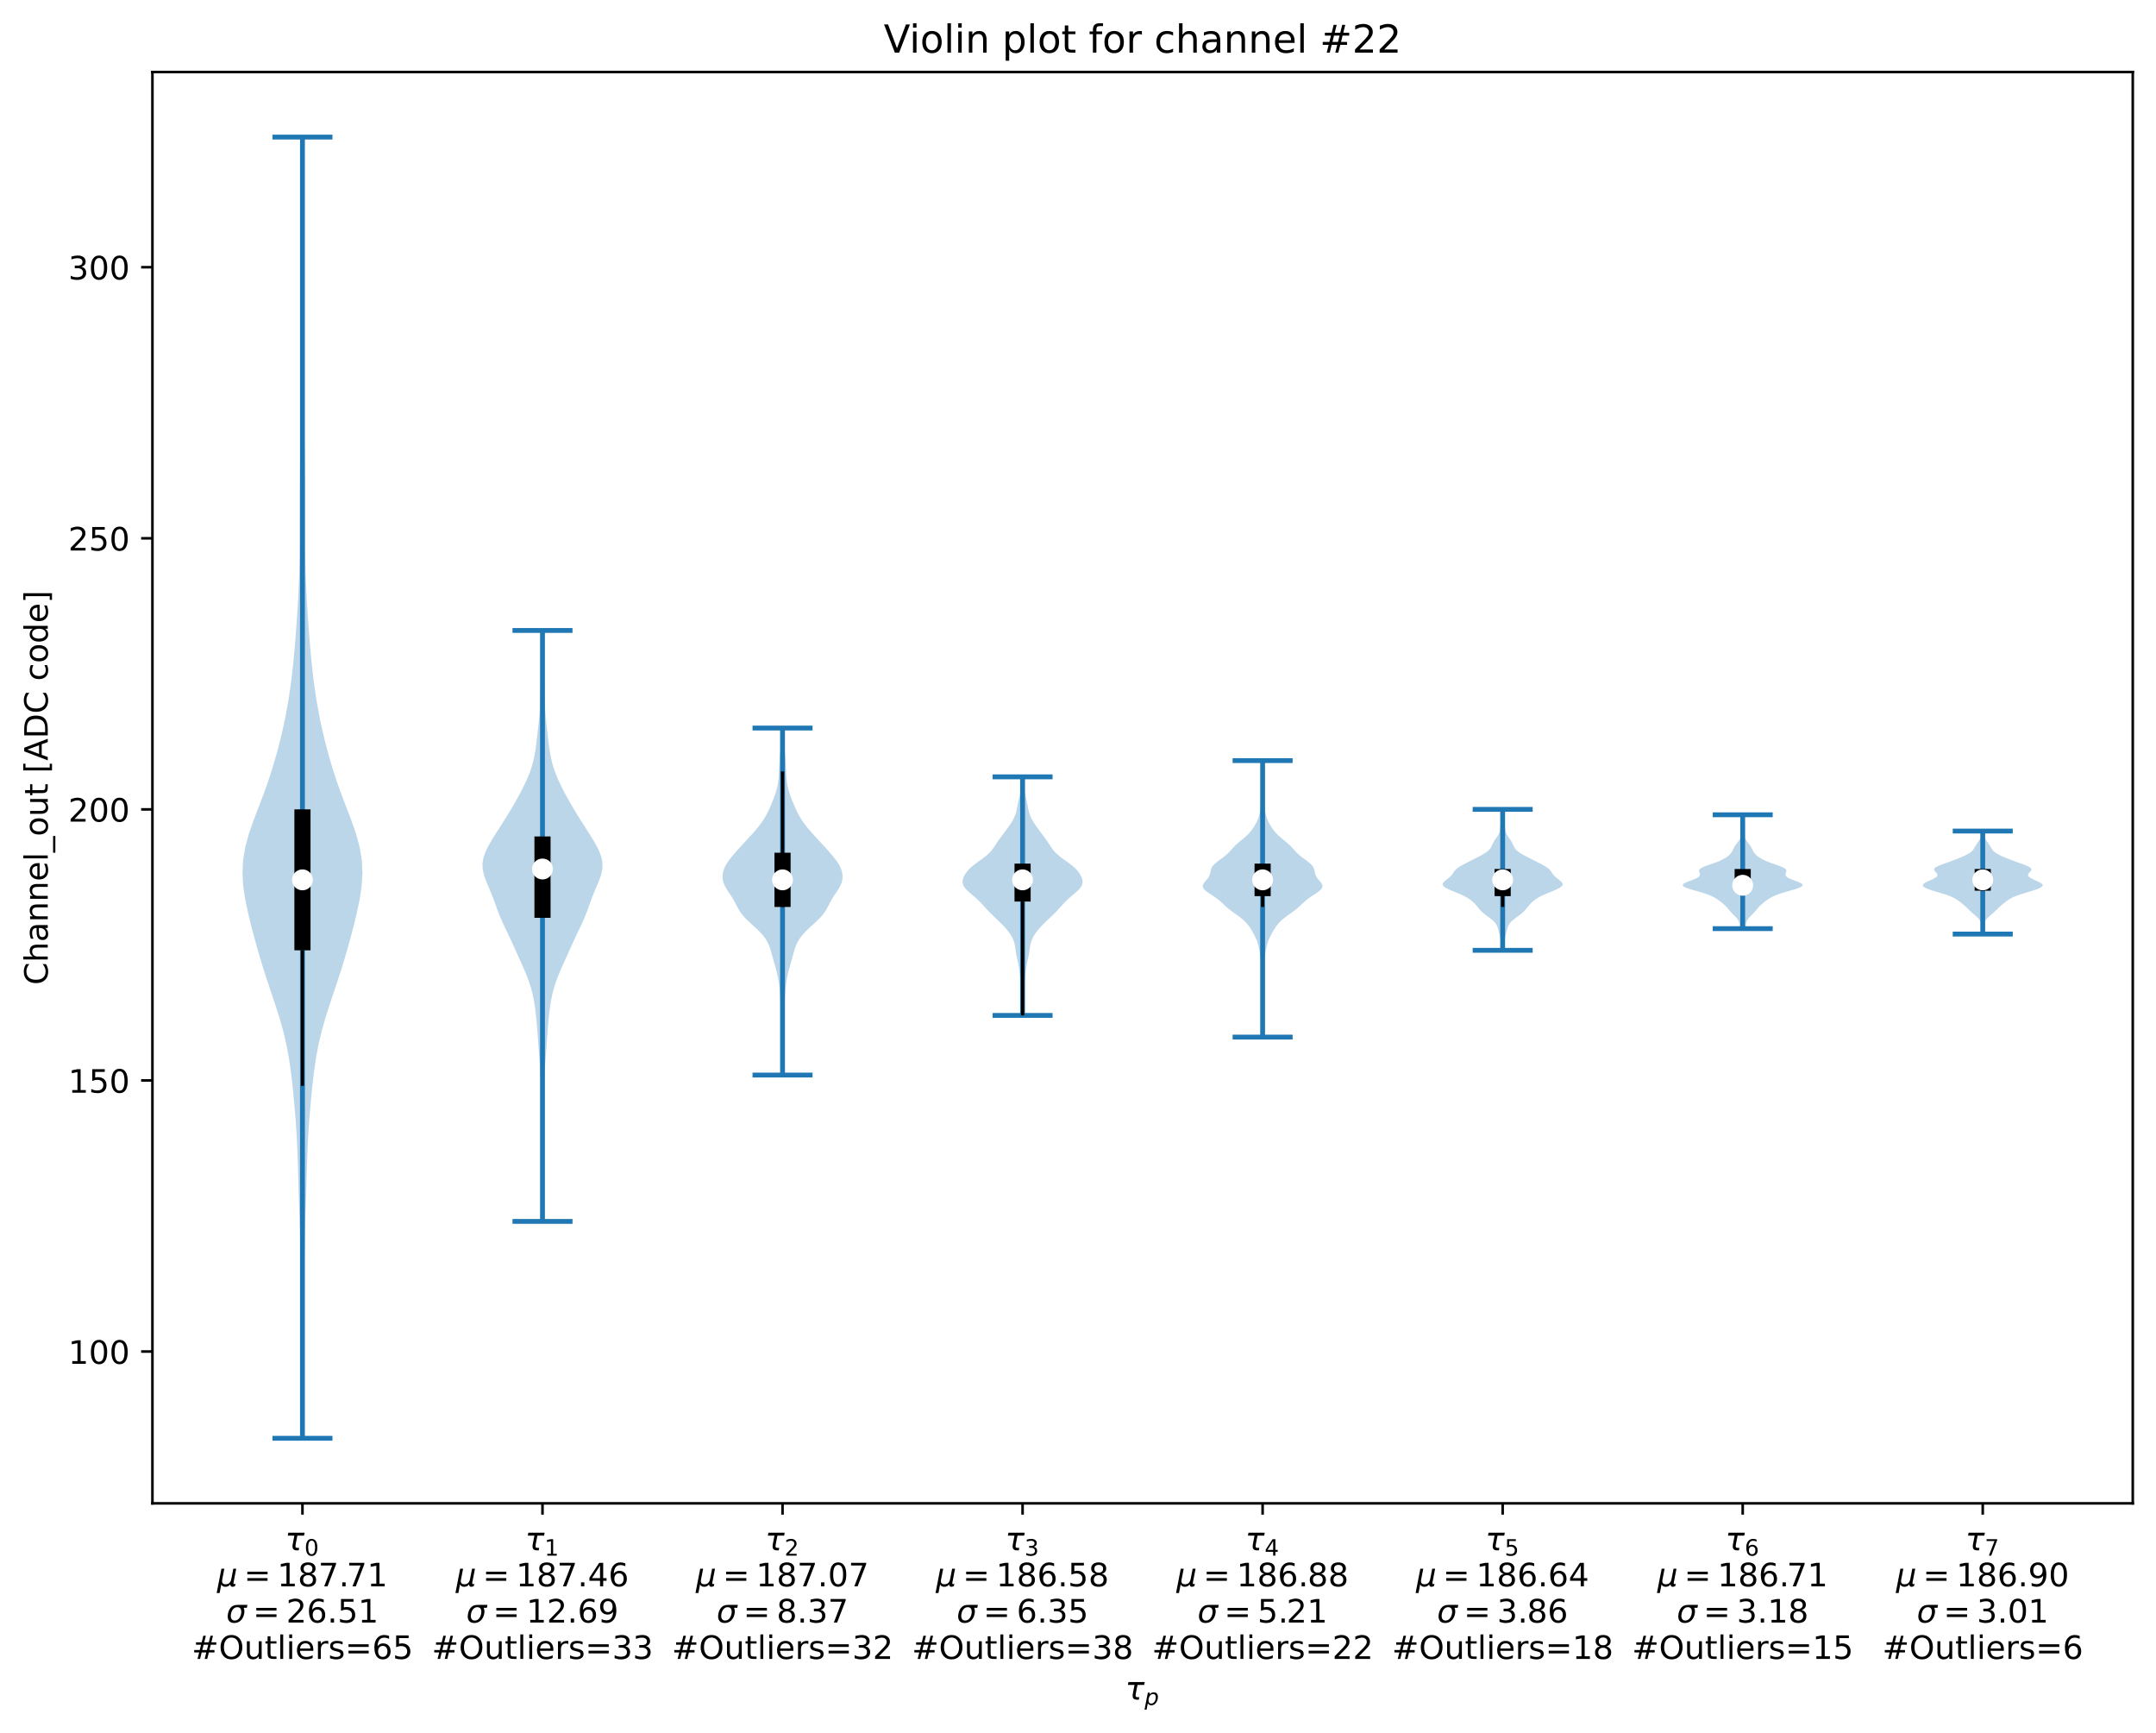 <?xml version="1.0" encoding="utf-8" standalone="no"?>
<!DOCTYPE svg PUBLIC "-//W3C//DTD SVG 1.1//EN"
  "http://www.w3.org/Graphics/SVG/1.1/DTD/svg11.dtd">
<!-- Created with matplotlib (https://matplotlib.org/) -->
<svg height="537.008pt" version="1.1" viewBox="0 0 668.244 537.008" width="668.244pt" xmlns="http://www.w3.org/2000/svg" xmlns:xlink="http://www.w3.org/1999/xlink">
 <defs>
  <style type="text/css">*{stroke-linecap:butt;stroke-linejoin:round;}</style>
 </defs>
 <g id="figure_1">
  <g id="patch_1">
   <path d="M 0 537.008 
L 668.244 537.008 
L 668.244 0 
L 0 0 
z
" style="fill:#ffffff;"/>
  </g>
  <g id="axes_1">
   <g id="patch_2">
    <path d="M 47.244 465.838 
L 661.044 465.838 
L 661.044 22.318 
L 47.244 22.318 
z
" style="fill:#ffffff;"/>
   </g>
   <g id="PolyCollection_1">
    <path clip-path="url(#p97aa9f8656)" d="M 93.808 445.678 
L 93.679 445.678 
L 93.672 441.605 
L 93.66 437.533 
L 93.636 433.46 
L 93.594 429.387 
L 93.532 425.314 
L 93.456 421.242 
L 93.377 417.169 
L 93.306 413.096 
L 93.253 409.024 
L 93.219 404.951 
L 93.2 400.878 
L 93.186 396.805 
L 93.165 392.733 
L 93.124 388.66 
L 93.053 384.587 
L 92.949 380.514 
L 92.818 376.442 
L 92.677 372.369 
L 92.543 368.296 
L 92.423 364.224 
L 92.302 360.151 
L 92.155 356.078 
L 91.955 352.005 
L 91.692 347.933 
L 91.371 343.86 
L 91.003 339.787 
L 90.588 335.714 
L 90.102 331.642 
L 89.499 327.569 
L 88.729 323.496 
L 87.762 319.424 
L 86.606 315.351 
L 85.309 311.278 
L 83.943 307.205 
L 82.582 303.133 
L 81.28 299.06 
L 80.061 294.987 
L 78.923 290.914 
L 77.852 286.842 
L 76.862 282.769 
L 76.009 278.696 
L 75.396 274.624 
L 75.144 270.551 
L 75.347 266.478 
L 76.034 262.405 
L 77.15 258.333 
L 78.567 254.26 
L 80.123 250.187 
L 81.676 246.114 
L 83.133 242.042 
L 84.457 237.969 
L 85.651 233.896 
L 86.727 229.824 
L 87.696 225.751 
L 88.553 221.678 
L 89.296 217.605 
L 89.925 213.533 
L 90.452 209.46 
L 90.896 205.387 
L 91.279 201.314 
L 91.618 197.242 
L 91.923 193.169 
L 92.199 189.096 
L 92.44 185.024 
L 92.636 180.951 
L 92.774 176.878 
L 92.856 172.805 
L 92.892 168.733 
L 92.902 164.66 
L 92.905 160.587 
L 92.911 156.514 
L 92.924 152.442 
L 92.949 148.369 
L 92.994 144.296 
L 93.065 140.224 
L 93.158 136.151 
L 93.265 132.078 
L 93.371 128.005 
L 93.463 123.933 
L 93.535 119.86 
L 93.584 115.787 
L 93.613 111.714 
L 93.623 107.642 
L 93.621 103.569 
L 93.61 99.496 
L 93.598 95.424 
L 93.593 91.351 
L 93.598 87.278 
L 93.615 83.205 
L 93.639 79.133 
L 93.661 75.06 
L 93.676 70.987 
L 93.68 66.914 
L 93.675 62.842 
L 93.665 58.769 
L 93.655 54.696 
L 93.65 50.624 
L 93.651 46.551 
L 93.66 42.478 
L 93.827 42.478 
L 93.827 42.478 
L 93.836 46.551 
L 93.838 50.624 
L 93.832 54.696 
L 93.822 58.769 
L 93.812 62.842 
L 93.807 66.914 
L 93.811 70.987 
L 93.826 75.06 
L 93.849 79.133 
L 93.872 83.205 
L 93.889 87.278 
L 93.895 91.351 
L 93.889 95.424 
L 93.878 99.496 
L 93.867 103.569 
L 93.864 107.642 
L 93.875 111.714 
L 93.903 115.787 
L 93.953 119.86 
L 94.025 123.933 
L 94.117 128.005 
L 94.223 132.078 
L 94.329 136.151 
L 94.423 140.224 
L 94.493 144.296 
L 94.538 148.369 
L 94.564 152.442 
L 94.577 156.514 
L 94.582 160.587 
L 94.585 164.66 
L 94.596 168.733 
L 94.632 172.805 
L 94.713 176.878 
L 94.852 180.951 
L 95.047 185.024 
L 95.288 189.096 
L 95.564 193.169 
L 95.869 197.242 
L 96.208 201.314 
L 96.591 205.387 
L 97.036 209.46 
L 97.563 213.533 
L 98.192 217.605 
L 98.934 221.678 
L 99.792 225.751 
L 100.76 229.824 
L 101.837 233.896 
L 103.031 237.969 
L 104.355 242.042 
L 105.811 246.114 
L 107.364 250.187 
L 108.921 254.26 
L 110.337 258.333 
L 111.453 262.405 
L 112.141 266.478 
L 112.344 270.551 
L 112.091 274.624 
L 111.478 278.696 
L 110.626 282.769 
L 109.635 286.842 
L 108.565 290.914 
L 107.426 294.987 
L 106.208 299.06 
L 104.906 303.133 
L 103.545 307.205 
L 102.178 311.278 
L 100.881 315.351 
L 99.726 319.424 
L 98.759 323.496 
L 97.989 327.569 
L 97.386 331.642 
L 96.9 335.714 
L 96.485 339.787 
L 96.117 343.86 
L 95.795 347.933 
L 95.532 352.005 
L 95.333 356.078 
L 95.185 360.151 
L 95.065 364.224 
L 94.944 368.296 
L 94.811 372.369 
L 94.67 376.442 
L 94.539 380.514 
L 94.434 384.587 
L 94.364 388.66 
L 94.323 392.733 
L 94.302 396.805 
L 94.288 400.878 
L 94.269 404.951 
L 94.235 409.024 
L 94.182 413.096 
L 94.111 417.169 
L 94.031 421.242 
L 93.955 425.314 
L 93.893 429.387 
L 93.851 433.46 
L 93.827 437.533 
L 93.816 441.605 
L 93.808 445.678 
z
" style="fill:#1f77b4;fill-opacity:0.3;"/>
   </g>
   <g id="PolyCollection_2">
    <path clip-path="url(#p97aa9f8656)" d="M 168.209 378.478 
L 168.079 378.478 
L 168.082 376.628 
L 168.092 374.779 
L 168.106 372.929 
L 168.119 371.079 
L 168.129 369.23 
L 168.136 367.38 
L 168.14 365.53 
L 168.142 363.681 
L 168.143 361.831 
L 168.143 359.981 
L 168.142 358.131 
L 168.139 356.282 
L 168.132 354.432 
L 168.12 352.582 
L 168.099 350.733 
L 168.068 348.883 
L 168.027 347.033 
L 167.979 345.184 
L 167.927 343.334 
L 167.873 341.484 
L 167.818 339.634 
L 167.758 337.785 
L 167.685 335.935 
L 167.594 334.085 
L 167.482 332.236 
L 167.352 330.386 
L 167.213 328.536 
L 167.074 326.687 
L 166.941 324.837 
L 166.812 322.987 
L 166.681 321.138 
L 166.542 319.288 
L 166.388 317.438 
L 166.218 315.588 
L 166.023 313.739 
L 165.786 311.889 
L 165.49 310.039 
L 165.112 308.19 
L 164.639 306.34 
L 164.063 304.49 
L 163.387 302.641 
L 162.626 300.791 
L 161.811 298.941 
L 160.974 297.091 
L 160.14 295.242 
L 159.312 293.392 
L 158.473 291.542 
L 157.605 289.693 
L 156.714 287.843 
L 155.839 285.993 
L 155.026 284.144 
L 154.3 282.294 
L 153.633 280.444 
L 152.964 278.594 
L 152.24 276.745 
L 151.455 274.895 
L 150.674 273.045 
L 150.013 271.196 
L 149.603 269.346 
L 149.544 267.496 
L 149.87 265.647 
L 150.54 263.797 
L 151.465 261.947 
L 152.544 260.098 
L 153.697 258.248 
L 154.878 256.398 
L 156.06 254.548 
L 157.221 252.699 
L 158.349 250.849 
L 159.434 248.999 
L 160.475 247.15 
L 161.472 245.3 
L 162.415 243.45 
L 163.284 241.601 
L 164.054 239.751 
L 164.705 237.901 
L 165.232 236.051 
L 165.641 234.202 
L 165.957 232.352 
L 166.211 230.502 
L 166.434 228.653 
L 166.649 226.803 
L 166.862 224.953 
L 167.059 223.104 
L 167.224 221.254 
L 167.347 219.404 
L 167.43 217.554 
L 167.487 215.705 
L 167.536 213.855 
L 167.585 212.005 
L 167.638 210.156 
L 167.694 208.306 
L 167.749 206.456 
L 167.797 204.607 
L 167.837 202.757 
L 167.87 200.907 
L 167.9 199.058 
L 167.931 197.208 
L 167.967 195.358 
L 168.32 195.358 
L 168.32 195.358 
L 168.356 197.208 
L 168.388 199.058 
L 168.418 200.907 
L 168.451 202.757 
L 168.491 204.607 
L 168.539 206.456 
L 168.593 208.306 
L 168.649 210.156 
L 168.703 212.005 
L 168.752 213.855 
L 168.8 215.705 
L 168.858 217.554 
L 168.941 219.404 
L 169.063 221.254 
L 169.228 223.104 
L 169.426 224.953 
L 169.638 226.803 
L 169.854 228.653 
L 170.077 230.502 
L 170.33 232.352 
L 170.646 234.202 
L 171.056 236.051 
L 171.582 237.901 
L 172.233 239.751 
L 173.003 241.601 
L 173.872 243.45 
L 174.815 245.3 
L 175.812 247.15 
L 176.854 248.999 
L 177.939 250.849 
L 179.066 252.699 
L 180.228 254.548 
L 181.409 256.398 
L 182.59 258.248 
L 183.744 260.098 
L 184.822 261.947 
L 185.747 263.797 
L 186.418 265.647 
L 186.744 267.496 
L 186.685 269.346 
L 186.274 271.196 
L 185.613 273.045 
L 184.832 274.895 
L 184.048 276.745 
L 183.323 278.594 
L 182.655 280.444 
L 181.988 282.294 
L 181.261 284.144 
L 180.449 285.993 
L 179.573 287.843 
L 178.683 289.693 
L 177.815 291.542 
L 176.975 293.392 
L 176.147 295.242 
L 175.313 297.091 
L 174.476 298.941 
L 173.661 300.791 
L 172.901 302.641 
L 172.225 304.49 
L 171.649 306.34 
L 171.175 308.19 
L 170.798 310.039 
L 170.501 311.889 
L 170.265 313.739 
L 170.069 315.588 
L 169.899 317.438 
L 169.746 319.288 
L 169.606 321.138 
L 169.475 322.987 
L 169.347 324.837 
L 169.214 326.687 
L 169.075 328.536 
L 168.936 330.386 
L 168.806 332.236 
L 168.694 334.085 
L 168.603 335.935 
L 168.53 337.785 
L 168.469 339.634 
L 168.414 341.484 
L 168.361 343.334 
L 168.309 345.184 
L 168.26 347.033 
L 168.22 348.883 
L 168.189 350.733 
L 168.168 352.582 
L 168.155 354.432 
L 168.149 356.282 
L 168.146 358.131 
L 168.145 359.981 
L 168.144 361.831 
L 168.145 363.681 
L 168.147 365.53 
L 168.151 367.38 
L 168.158 369.23 
L 168.169 371.079 
L 168.182 372.929 
L 168.195 374.779 
L 168.205 376.628 
L 168.209 378.478 
z
" style="fill:#1f77b4;fill-opacity:0.3;"/>
   </g>
   <g id="PolyCollection_3">
    <path clip-path="url(#p97aa9f8656)" d="M 242.611 333.118 
L 242.477 333.118 
L 242.478 332.032 
L 242.484 330.946 
L 242.489 329.86 
L 242.489 328.774 
L 242.479 327.688 
L 242.456 326.602 
L 242.417 325.516 
L 242.364 324.43 
L 242.301 323.344 
L 242.233 322.258 
L 242.167 321.171 
L 242.11 320.085 
L 242.063 318.999 
L 242.029 317.913 
L 242.005 316.827 
L 241.988 315.741 
L 241.973 314.655 
L 241.956 313.569 
L 241.933 312.483 
L 241.904 311.397 
L 241.869 310.311 
L 241.825 309.225 
L 241.768 308.139 
L 241.691 307.053 
L 241.587 305.967 
L 241.453 304.881 
L 241.286 303.794 
L 241.085 302.708 
L 240.849 301.622 
L 240.579 300.536 
L 240.28 299.45 
L 239.967 298.364 
L 239.655 297.278 
L 239.356 296.192 
L 239.061 295.106 
L 238.742 294.02 
L 238.352 292.934 
L 237.844 291.848 
L 237.179 290.762 
L 236.341 289.676 
L 235.339 288.59 
L 234.21 287.504 
L 233.017 286.418 
L 231.839 285.331 
L 230.76 284.245 
L 229.842 283.159 
L 229.103 282.073 
L 228.5 280.987 
L 227.949 279.901 
L 227.363 278.815 
L 226.696 277.729 
L 225.966 276.643 
L 225.246 275.557 
L 224.63 274.471 
L 224.192 273.385 
L 223.963 272.299 
L 223.944 271.213 
L 224.121 270.127 
L 224.483 269.041 
L 225.023 267.954 
L 225.721 266.868 
L 226.545 265.782 
L 227.452 264.696 
L 228.402 263.61 
L 229.373 262.524 
L 230.361 261.438 
L 231.363 260.352 
L 232.37 259.266 
L 233.361 258.18 
L 234.312 257.094 
L 235.202 256.008 
L 236.016 254.922 
L 236.748 253.836 
L 237.397 252.75 
L 237.97 251.664 
L 238.481 250.578 
L 238.951 249.491 
L 239.395 248.405 
L 239.821 247.319 
L 240.22 246.233 
L 240.573 245.147 
L 240.865 244.061 
L 241.088 242.975 
L 241.246 241.889 
L 241.353 240.803 
L 241.424 239.717 
L 241.473 238.631 
L 241.516 237.545 
L 241.564 236.459 
L 241.628 235.373 
L 241.714 234.287 
L 241.818 233.201 
L 241.929 232.114 
L 242.035 231.028 
L 242.124 229.942 
L 242.193 228.856 
L 242.245 227.77 
L 242.287 226.684 
L 242.327 225.598 
L 242.76 225.598 
L 242.76 225.598 
L 242.8 226.684 
L 242.842 227.77 
L 242.894 228.856 
L 242.963 229.942 
L 243.053 231.028 
L 243.158 232.114 
L 243.27 233.201 
L 243.373 234.287 
L 243.459 235.373 
L 243.524 236.459 
L 243.572 237.545 
L 243.614 238.631 
L 243.664 239.717 
L 243.735 240.803 
L 243.841 241.889 
L 244 242.975 
L 244.223 244.061 
L 244.514 245.147 
L 244.868 246.233 
L 245.266 247.319 
L 245.692 248.405 
L 246.137 249.491 
L 246.606 250.578 
L 247.117 251.664 
L 247.69 252.75 
L 248.339 253.836 
L 249.072 254.922 
L 249.886 256.008 
L 250.775 257.094 
L 251.726 258.18 
L 252.718 259.266 
L 253.725 260.352 
L 254.726 261.438 
L 255.714 262.524 
L 256.686 263.61 
L 257.636 264.696 
L 258.542 265.782 
L 259.366 266.868 
L 260.065 267.954 
L 260.604 269.041 
L 260.967 270.127 
L 261.144 271.213 
L 261.125 272.299 
L 260.896 273.385 
L 260.457 274.471 
L 259.841 275.557 
L 259.122 276.643 
L 258.391 277.729 
L 257.724 278.815 
L 257.139 279.901 
L 256.588 280.987 
L 255.985 282.073 
L 255.245 283.159 
L 254.328 284.245 
L 253.249 285.331 
L 252.071 286.418 
L 250.877 287.504 
L 249.749 288.59 
L 248.747 289.676 
L 247.909 290.762 
L 247.243 291.848 
L 246.735 292.934 
L 246.346 294.02 
L 246.026 295.106 
L 245.732 296.192 
L 245.432 297.278 
L 245.121 298.364 
L 244.807 299.45 
L 244.509 300.536 
L 244.238 301.622 
L 244.002 302.708 
L 243.802 303.794 
L 243.635 304.881 
L 243.5 305.967 
L 243.397 307.053 
L 243.319 308.139 
L 243.262 309.225 
L 243.219 310.311 
L 243.184 311.397 
L 243.155 312.483 
L 243.132 313.569 
L 243.114 314.655 
L 243.099 315.741 
L 243.082 316.827 
L 243.059 317.913 
L 243.025 318.999 
L 242.978 320.085 
L 242.92 321.171 
L 242.855 322.258 
L 242.787 323.344 
L 242.724 324.43 
L 242.671 325.516 
L 242.632 326.602 
L 242.608 327.688 
L 242.598 328.774 
L 242.599 329.86 
L 242.604 330.946 
L 242.609 332.032 
L 242.611 333.118 
z
" style="fill:#1f77b4;fill-opacity:0.3;"/>
   </g>
   <g id="PolyCollection_4">
    <path clip-path="url(#p97aa9f8656)" d="M 317.1 314.638 
L 316.788 314.638 
L 316.776 313.891 
L 316.765 313.145 
L 316.753 312.398 
L 316.738 311.651 
L 316.719 310.905 
L 316.695 310.158 
L 316.667 309.411 
L 316.637 308.665 
L 316.602 307.918 
L 316.561 307.171 
L 316.511 306.425 
L 316.451 305.678 
L 316.381 304.931 
L 316.305 304.185 
L 316.227 303.438 
L 316.152 302.691 
L 316.08 301.945 
L 316.007 301.198 
L 315.923 300.451 
L 315.82 299.705 
L 315.689 298.958 
L 315.533 298.211 
L 315.361 297.465 
L 315.19 296.718 
L 315.033 295.971 
L 314.901 295.225 
L 314.79 294.478 
L 314.687 293.731 
L 314.567 292.985 
L 314.404 292.238 
L 314.174 291.491 
L 313.861 290.745 
L 313.462 289.998 
L 312.98 289.251 
L 312.425 288.505 
L 311.809 287.758 
L 311.139 287.011 
L 310.421 286.265 
L 309.664 285.518 
L 308.88 284.771 
L 308.088 284.025 
L 307.311 283.278 
L 306.567 282.531 
L 305.862 281.785 
L 305.187 281.038 
L 304.518 280.291 
L 303.822 279.545 
L 303.068 278.798 
L 302.243 278.051 
L 301.364 277.305 
L 300.48 276.558 
L 299.667 275.811 
L 299.003 275.065 
L 298.554 274.318 
L 298.344 273.571 
L 298.358 272.825 
L 298.556 272.078 
L 298.893 271.331 
L 299.342 270.585 
L 299.903 269.838 
L 300.592 269.091 
L 301.418 268.345 
L 302.37 267.598 
L 303.404 266.851 
L 304.45 266.105 
L 305.438 265.358 
L 306.311 264.611 
L 307.048 263.865 
L 307.66 263.118 
L 308.185 262.371 
L 308.672 261.625 
L 309.16 260.878 
L 309.672 260.131 
L 310.213 259.385 
L 310.773 258.638 
L 311.338 257.891 
L 311.898 257.145 
L 312.444 256.398 
L 312.967 255.651 
L 313.458 254.905 
L 313.903 254.158 
L 314.291 253.411 
L 314.613 252.665 
L 314.868 251.918 
L 315.066 251.171 
L 315.225 250.425 
L 315.367 249.678 
L 315.51 248.931 
L 315.666 248.185 
L 315.837 247.438 
L 316.015 246.691 
L 316.188 245.945 
L 316.342 245.198 
L 316.468 244.451 
L 316.561 243.705 
L 316.626 242.958 
L 316.67 242.211 
L 316.702 241.465 
L 316.731 240.718 
L 317.157 240.718 
L 317.157 240.718 
L 317.185 241.465 
L 317.218 242.211 
L 317.262 242.958 
L 317.326 243.705 
L 317.42 244.451 
L 317.545 245.198 
L 317.699 245.945 
L 317.872 246.691 
L 318.05 247.438 
L 318.221 248.185 
L 318.378 248.931 
L 318.521 249.678 
L 318.662 250.425 
L 318.821 251.171 
L 319.019 251.918 
L 319.274 252.665 
L 319.596 253.411 
L 319.984 254.158 
L 320.43 254.905 
L 320.92 255.651 
L 321.443 256.398 
L 321.989 257.145 
L 322.549 257.891 
L 323.115 258.638 
L 323.675 259.385 
L 324.215 260.131 
L 324.727 260.878 
L 325.216 261.625 
L 325.702 262.371 
L 326.228 263.118 
L 326.84 263.865 
L 327.576 264.611 
L 328.45 265.358 
L 329.437 266.105 
L 330.484 266.851 
L 331.517 267.598 
L 332.469 268.345 
L 333.296 269.091 
L 333.985 269.838 
L 334.546 270.585 
L 334.995 271.331 
L 335.331 272.078 
L 335.529 272.825 
L 335.544 273.571 
L 335.334 274.318 
L 334.884 275.065 
L 334.221 275.811 
L 333.407 276.558 
L 332.523 277.305 
L 331.644 278.051 
L 330.82 278.798 
L 330.066 279.545 
L 329.369 280.291 
L 328.7 281.038 
L 328.026 281.785 
L 327.321 282.531 
L 326.576 283.278 
L 325.799 284.025 
L 325.008 284.771 
L 324.224 285.518 
L 323.466 286.265 
L 322.749 287.011 
L 322.079 287.758 
L 321.462 288.505 
L 320.908 289.251 
L 320.426 289.998 
L 320.026 290.745 
L 319.714 291.491 
L 319.484 292.238 
L 319.321 292.985 
L 319.201 293.731 
L 319.097 294.478 
L 318.986 295.225 
L 318.854 295.971 
L 318.698 296.718 
L 318.526 297.465 
L 318.354 298.211 
L 318.198 298.958 
L 318.068 299.705 
L 317.964 300.451 
L 317.881 301.198 
L 317.807 301.945 
L 317.735 302.691 
L 317.66 303.438 
L 317.583 304.185 
L 317.507 304.931 
L 317.437 305.678 
L 317.376 306.425 
L 317.326 307.171 
L 317.285 307.918 
L 317.251 308.665 
L 317.22 309.411 
L 317.193 310.158 
L 317.169 310.905 
L 317.149 311.651 
L 317.134 312.398 
L 317.122 313.145 
L 317.112 313.891 
L 317.1 314.638 
z
" style="fill:#1f77b4;fill-opacity:0.3;"/>
   </g>
   <g id="PolyCollection_5">
    <path clip-path="url(#p97aa9f8656)" d="M 391.414 321.358 
L 391.274 321.358 
L 391.279 320.493 
L 391.292 319.627 
L 391.309 318.762 
L 391.323 317.896 
L 391.334 317.031 
L 391.339 316.165 
L 391.342 315.3 
L 391.343 314.434 
L 391.344 313.569 
L 391.344 312.704 
L 391.344 311.838 
L 391.344 310.973 
L 391.344 310.107 
L 391.344 309.242 
L 391.344 308.376 
L 391.344 307.511 
L 391.343 306.645 
L 391.341 305.78 
L 391.336 304.914 
L 391.325 304.049 
L 391.303 303.184 
L 391.267 302.318 
L 391.213 301.453 
L 391.144 300.587 
L 391.062 299.722 
L 390.968 298.856 
L 390.862 297.991 
L 390.745 297.125 
L 390.619 296.26 
L 390.485 295.394 
L 390.34 294.529 
L 390.175 293.664 
L 389.973 292.798 
L 389.717 291.933 
L 389.393 291.067 
L 388.995 290.202 
L 388.539 289.336 
L 388.047 288.471 
L 387.522 287.605 
L 386.932 286.74 
L 386.211 285.874 
L 385.309 285.009 
L 384.227 284.144 
L 383.032 283.278 
L 381.829 282.413 
L 380.717 281.547 
L 379.734 280.682 
L 378.826 279.816 
L 377.862 278.951 
L 376.721 278.085 
L 375.402 277.22 
L 374.093 276.354 
L 373.115 275.489 
L 372.744 274.624 
L 373.025 273.758 
L 373.724 272.893 
L 374.46 272.027 
L 374.947 271.162 
L 375.162 270.296 
L 375.322 269.431 
L 375.702 268.565 
L 376.447 267.7 
L 377.506 266.834 
L 378.692 265.969 
L 379.812 265.104 
L 380.761 264.238 
L 381.564 263.373 
L 382.34 262.507 
L 383.211 261.642 
L 384.213 260.776 
L 385.279 259.911 
L 386.293 259.045 
L 387.169 258.18 
L 387.891 257.314 
L 388.497 256.449 
L 389.026 255.584 
L 389.491 254.718 
L 389.882 253.853 
L 390.187 252.987 
L 390.407 252.122 
L 390.559 251.256 
L 390.67 250.391 
L 390.762 249.525 
L 390.851 248.66 
L 390.94 247.794 
L 391.023 246.929 
L 391.095 246.064 
L 391.151 245.198 
L 391.191 244.333 
L 391.218 243.467 
L 391.24 242.602 
L 391.259 241.736 
L 391.278 240.871 
L 391.292 240.005 
L 391.299 239.14 
L 391.297 238.274 
L 391.287 237.409 
L 391.277 236.544 
L 391.273 235.678 
L 391.414 235.678 
L 391.414 235.678 
L 391.411 236.544 
L 391.4 237.409 
L 391.391 238.274 
L 391.388 239.14 
L 391.395 240.005 
L 391.41 240.871 
L 391.429 241.736 
L 391.448 242.602 
L 391.469 243.467 
L 391.497 244.333 
L 391.536 245.198 
L 391.592 246.064 
L 391.664 246.929 
L 391.748 247.794 
L 391.836 248.66 
L 391.925 249.525 
L 392.018 250.391 
L 392.128 251.256 
L 392.28 252.122 
L 392.5 252.987 
L 392.805 253.853 
L 393.196 254.718 
L 393.661 255.584 
L 394.19 256.449 
L 394.796 257.314 
L 395.519 258.18 
L 396.394 259.045 
L 397.408 259.911 
L 398.475 260.776 
L 399.477 261.642 
L 400.347 262.507 
L 401.124 263.373 
L 401.927 264.238 
L 402.876 265.104 
L 403.995 265.969 
L 405.182 266.834 
L 406.241 267.7 
L 406.986 268.565 
L 407.366 269.431 
L 407.526 270.296 
L 407.741 271.162 
L 408.228 272.027 
L 408.964 272.893 
L 409.662 273.758 
L 409.944 274.624 
L 409.572 275.489 
L 408.594 276.354 
L 407.286 277.22 
L 405.966 278.085 
L 404.825 278.951 
L 403.862 279.816 
L 402.953 280.682 
L 401.97 281.547 
L 400.858 282.413 
L 399.656 283.278 
L 398.461 284.144 
L 397.379 285.009 
L 396.476 285.874 
L 395.756 286.74 
L 395.165 287.605 
L 394.641 288.471 
L 394.148 289.336 
L 393.692 290.202 
L 393.295 291.067 
L 392.97 291.933 
L 392.714 292.798 
L 392.513 293.664 
L 392.347 294.529 
L 392.203 295.394 
L 392.069 296.26 
L 391.943 297.125 
L 391.826 297.991 
L 391.72 298.856 
L 391.626 299.722 
L 391.544 300.587 
L 391.474 301.453 
L 391.421 302.318 
L 391.384 303.184 
L 391.362 304.049 
L 391.351 304.914 
L 391.346 305.78 
L 391.345 306.645 
L 391.344 307.511 
L 391.344 308.376 
L 391.344 309.242 
L 391.344 310.107 
L 391.344 310.973 
L 391.344 311.838 
L 391.344 312.704 
L 391.344 313.569 
L 391.344 314.434 
L 391.345 315.3 
L 391.348 316.165 
L 391.354 317.031 
L 391.364 317.896 
L 391.379 318.762 
L 391.395 319.627 
L 391.409 320.493 
L 391.414 321.358 
z
" style="fill:#1f77b4;fill-opacity:0.3;"/>
   </g>
   <g id="PolyCollection_6">
    <path clip-path="url(#p97aa9f8656)" d="M 465.885 294.478 
L 465.602 294.478 
L 465.568 294.037 
L 465.528 293.596 
L 465.479 293.154 
L 465.421 292.713 
L 465.354 292.272 
L 465.278 291.831 
L 465.194 291.39 
L 465.102 290.948 
L 465.004 290.507 
L 464.898 290.066 
L 464.787 289.625 
L 464.672 289.184 
L 464.556 288.742 
L 464.439 288.301 
L 464.319 287.86 
L 464.185 287.419 
L 464.02 286.978 
L 463.804 286.536 
L 463.517 286.095 
L 463.146 285.654 
L 462.689 285.213 
L 462.157 284.771 
L 461.574 284.33 
L 460.971 283.889 
L 460.379 283.448 
L 459.826 283.007 
L 459.329 282.565 
L 458.889 282.124 
L 458.498 281.683 
L 458.135 281.242 
L 457.778 280.801 
L 457.405 280.359 
L 456.999 279.918 
L 456.543 279.477 
L 456.023 279.036 
L 455.423 278.594 
L 454.728 278.153 
L 453.924 277.712 
L 453.008 277.271 
L 451.993 276.83 
L 450.914 276.388 
L 449.832 275.947 
L 448.83 275.506 
L 447.998 275.065 
L 447.419 274.624 
L 447.144 274.182 
L 447.178 273.741 
L 447.478 273.3 
L 447.964 272.859 
L 448.537 272.418 
L 449.103 271.976 
L 449.598 271.535 
L 449.995 271.094 
L 450.311 270.653 
L 450.596 270.211 
L 450.916 269.77 
L 451.33 269.329 
L 451.871 268.888 
L 452.54 268.447 
L 453.313 268.005 
L 454.149 267.564 
L 455.015 267.123 
L 455.889 266.682 
L 456.762 266.241 
L 457.631 265.799 
L 458.487 265.358 
L 459.31 264.917 
L 460.07 264.476 
L 460.736 264.034 
L 461.287 263.593 
L 461.718 263.152 
L 462.04 262.711 
L 462.283 262.27 
L 462.485 261.828 
L 462.682 261.387 
L 462.905 260.946 
L 463.165 260.505 
L 463.461 260.064 
L 463.774 259.622 
L 464.081 259.181 
L 464.356 258.74 
L 464.582 258.299 
L 464.754 257.858 
L 464.873 257.416 
L 464.952 256.975 
L 465.006 256.534 
L 465.048 256.093 
L 465.092 255.651 
L 465.142 255.21 
L 465.199 254.769 
L 465.259 254.328 
L 465.316 253.887 
L 465.365 253.445 
L 465.402 253.004 
L 465.426 252.563 
L 465.441 252.122 
L 465.452 251.681 
L 465.465 251.239 
L 465.484 250.798 
L 466.004 250.798 
L 466.004 250.798 
L 466.023 251.239 
L 466.035 251.681 
L 466.046 252.122 
L 466.061 252.563 
L 466.086 253.004 
L 466.122 253.445 
L 466.171 253.887 
L 466.228 254.328 
L 466.289 254.769 
L 466.346 255.21 
L 466.396 255.651 
L 466.439 256.093 
L 466.482 256.534 
L 466.535 256.975 
L 466.614 257.416 
L 466.734 257.858 
L 466.905 258.299 
L 467.132 258.74 
L 467.407 259.181 
L 467.713 259.622 
L 468.026 260.064 
L 468.322 260.505 
L 468.583 260.946 
L 468.805 261.387 
L 469.003 261.828 
L 469.204 262.27 
L 469.448 262.711 
L 469.77 263.152 
L 470.2 263.593 
L 470.751 264.034 
L 471.418 264.476 
L 472.178 264.917 
L 473 265.358 
L 473.856 265.799 
L 474.726 266.241 
L 475.599 266.682 
L 476.473 267.123 
L 477.338 267.564 
L 478.175 268.005 
L 478.947 268.447 
L 479.617 268.888 
L 480.158 269.329 
L 480.571 269.77 
L 480.891 270.211 
L 481.177 270.653 
L 481.493 271.094 
L 481.889 271.535 
L 482.384 271.976 
L 482.951 272.418 
L 483.524 272.859 
L 484.01 273.3 
L 484.31 273.741 
L 484.344 274.182 
L 484.068 274.624 
L 483.489 275.065 
L 482.658 275.506 
L 481.656 275.947 
L 480.574 276.388 
L 479.495 276.83 
L 478.479 277.271 
L 477.564 277.712 
L 476.76 278.153 
L 476.064 278.594 
L 475.465 279.036 
L 474.945 279.477 
L 474.489 279.918 
L 474.082 280.359 
L 473.71 280.801 
L 473.353 281.242 
L 472.99 281.683 
L 472.598 282.124 
L 472.159 282.565 
L 471.661 283.007 
L 471.108 283.448 
L 470.517 283.889 
L 469.913 284.33 
L 469.33 284.771 
L 468.799 285.213 
L 468.342 285.654 
L 467.971 286.095 
L 467.683 286.536 
L 467.467 286.978 
L 467.303 287.419 
L 467.169 287.86 
L 467.048 288.301 
L 466.932 288.742 
L 466.816 289.184 
L 466.701 289.625 
L 466.589 290.066 
L 466.484 290.507 
L 466.385 290.948 
L 466.294 291.39 
L 466.209 291.831 
L 466.133 292.272 
L 466.066 292.713 
L 466.008 293.154 
L 465.96 293.596 
L 465.919 294.037 
L 465.885 294.478 
z
" style="fill:#1f77b4;fill-opacity:0.3;"/>
   </g>
   <g id="PolyCollection_7">
    <path clip-path="url(#p97aa9f8656)" d="M 540.928 287.758 
L 539.36 287.758 
L 539.289 287.402 
L 539.235 287.045 
L 539.187 286.689 
L 539.133 286.333 
L 539.058 285.976 
L 538.948 285.62 
L 538.793 285.264 
L 538.587 284.907 
L 538.327 284.551 
L 538.021 284.194 
L 537.68 283.838 
L 537.321 283.482 
L 536.963 283.125 
L 536.622 282.769 
L 536.302 282.413 
L 536.002 282.056 
L 535.709 281.7 
L 535.408 281.344 
L 535.085 280.987 
L 534.731 280.631 
L 534.346 280.274 
L 533.934 279.918 
L 533.499 279.562 
L 533.042 279.205 
L 532.556 278.849 
L 532.025 278.493 
L 531.426 278.136 
L 530.734 277.78 
L 529.927 277.424 
L 528.989 277.067 
L 527.92 276.711 
L 526.739 276.354 
L 525.492 275.998 
L 524.256 275.642 
L 523.134 275.285 
L 522.243 274.929 
L 521.691 274.573 
L 521.544 274.216 
L 521.806 273.86 
L 522.418 273.504 
L 523.267 273.147 
L 524.216 272.791 
L 525.134 272.434 
L 525.914 272.078 
L 526.484 271.722 
L 526.815 271.365 
L 526.921 271.009 
L 526.856 270.653 
L 526.714 270.296 
L 526.607 269.94 
L 526.649 269.584 
L 526.923 269.227 
L 527.461 268.871 
L 528.239 268.514 
L 529.189 268.158 
L 530.219 267.802 
L 531.245 267.445 
L 532.203 267.089 
L 533.062 266.733 
L 533.815 266.376 
L 534.469 266.02 
L 535.038 265.664 
L 535.531 265.307 
L 535.954 264.951 
L 536.309 264.594 
L 536.597 264.238 
L 536.828 263.882 
L 537.017 263.525 
L 537.185 263.169 
L 537.354 262.813 
L 537.543 262.456 
L 537.761 262.1 
L 538.008 261.744 
L 538.276 261.387 
L 538.551 261.031 
L 538.818 260.674 
L 539.064 260.318 
L 539.277 259.962 
L 539.451 259.605 
L 539.583 259.249 
L 539.676 258.893 
L 539.737 258.536 
L 539.776 258.18 
L 539.805 257.824 
L 539.833 257.467 
L 539.867 257.111 
L 539.907 256.754 
L 539.951 256.398 
L 539.995 256.042 
L 540.033 255.685 
L 540.061 255.329 
L 540.078 254.973 
L 540.083 254.616 
L 540.077 254.26 
L 540.064 253.904 
L 540.047 253.547 
L 540.031 253.191 
L 540.02 252.834 
L 540.016 252.478 
L 540.272 252.478 
L 540.272 252.478 
L 540.268 252.834 
L 540.256 253.191 
L 540.24 253.547 
L 540.224 253.904 
L 540.21 254.26 
L 540.205 254.616 
L 540.21 254.973 
L 540.226 255.329 
L 540.255 255.685 
L 540.293 256.042 
L 540.336 256.398 
L 540.38 256.754 
L 540.421 257.111 
L 540.454 257.467 
L 540.483 257.824 
L 540.512 258.18 
L 540.551 258.536 
L 540.612 258.893 
L 540.705 259.249 
L 540.837 259.605 
L 541.01 259.962 
L 541.223 260.318 
L 541.469 260.674 
L 541.736 261.031 
L 542.011 261.387 
L 542.279 261.744 
L 542.527 262.1 
L 542.745 262.456 
L 542.933 262.813 
L 543.103 263.169 
L 543.27 263.525 
L 543.459 263.882 
L 543.69 264.238 
L 543.979 264.594 
L 544.333 264.951 
L 544.756 265.307 
L 545.25 265.664 
L 545.819 266.02 
L 546.473 266.376 
L 547.225 266.733 
L 548.084 267.089 
L 549.043 267.445 
L 550.068 267.802 
L 551.098 268.158 
L 552.048 268.514 
L 552.827 268.871 
L 553.365 269.227 
L 553.638 269.584 
L 553.68 269.94 
L 553.574 270.296 
L 553.431 270.653 
L 553.367 271.009 
L 553.472 271.365 
L 553.803 271.722 
L 554.374 272.078 
L 555.153 272.434 
L 556.071 272.791 
L 557.021 273.147 
L 557.869 273.504 
L 558.481 273.86 
L 558.744 274.216 
L 558.596 274.573 
L 558.044 274.929 
L 557.154 275.285 
L 556.032 275.642 
L 554.796 275.998 
L 553.549 276.354 
L 552.368 276.711 
L 551.299 277.067 
L 550.361 277.424 
L 549.553 277.78 
L 548.861 278.136 
L 548.262 278.493 
L 547.731 278.849 
L 547.245 279.205 
L 546.789 279.562 
L 546.354 279.918 
L 545.941 280.274 
L 545.556 280.631 
L 545.203 280.987 
L 544.88 281.344 
L 544.579 281.7 
L 544.286 282.056 
L 543.985 282.413 
L 543.666 282.769 
L 543.324 283.125 
L 542.967 283.482 
L 542.608 283.838 
L 542.267 284.194 
L 541.96 284.551 
L 541.701 284.907 
L 541.494 285.264 
L 541.339 285.62 
L 541.229 285.976 
L 541.154 286.333 
L 541.1 286.689 
L 541.053 287.045 
L 540.998 287.402 
L 540.928 287.758 
z
" style="fill:#1f77b4;fill-opacity:0.3;"/>
   </g>
   <g id="PolyCollection_8">
    <path clip-path="url(#p97aa9f8656)" d="M 614.721 289.438 
L 614.366 289.438 
L 614.356 289.116 
L 614.351 288.793 
L 614.348 288.471 
L 614.344 288.148 
L 614.337 287.826 
L 614.322 287.504 
L 614.295 287.181 
L 614.253 286.859 
L 614.193 286.536 
L 614.109 286.214 
L 613.998 285.891 
L 613.853 285.569 
L 613.672 285.247 
L 613.449 284.924 
L 613.183 284.602 
L 612.876 284.279 
L 612.533 283.957 
L 612.166 283.634 
L 611.787 283.312 
L 611.411 282.99 
L 611.047 282.667 
L 610.701 282.345 
L 610.368 282.022 
L 610.043 281.7 
L 609.715 281.378 
L 609.377 281.055 
L 609.022 280.733 
L 608.651 280.41 
L 608.266 280.088 
L 607.867 279.765 
L 607.457 279.443 
L 607.026 279.121 
L 606.561 278.798 
L 606.039 278.476 
L 605.436 278.153 
L 604.733 277.831 
L 603.918 277.508 
L 602.994 277.186 
L 601.982 276.864 
L 600.915 276.541 
L 599.837 276.219 
L 598.797 275.896 
L 597.846 275.574 
L 597.039 275.251 
L 596.426 274.929 
L 596.052 274.607 
L 595.944 274.284 
L 596.101 273.962 
L 596.494 273.639 
L 597.068 273.317 
L 597.754 272.994 
L 598.477 272.672 
L 599.167 272.35 
L 599.761 272.027 
L 600.206 271.705 
L 600.463 271.382 
L 600.518 271.06 
L 600.39 270.738 
L 600.13 270.415 
L 599.822 270.093 
L 599.563 269.77 
L 599.448 269.448 
L 599.543 269.125 
L 599.873 268.803 
L 600.422 268.481 
L 601.143 268.158 
L 601.976 267.836 
L 602.865 267.513 
L 603.767 267.191 
L 604.657 266.868 
L 605.524 266.546 
L 606.364 266.224 
L 607.177 265.901 
L 607.959 265.579 
L 608.701 265.256 
L 609.386 264.934 
L 609.996 264.611 
L 610.518 264.289 
L 610.947 263.967 
L 611.288 263.644 
L 611.558 263.322 
L 611.777 262.999 
L 611.968 262.677 
L 612.151 262.354 
L 612.339 262.032 
L 612.539 261.71 
L 612.751 261.387 
L 612.974 261.065 
L 613.202 260.742 
L 613.426 260.42 
L 613.638 260.098 
L 613.826 259.775 
L 613.983 259.453 
L 614.104 259.13 
L 614.188 258.808 
L 614.241 258.485 
L 614.271 258.163 
L 614.289 257.841 
L 614.305 257.518 
L 614.783 257.518 
L 614.783 257.518 
L 614.798 257.841 
L 614.816 258.163 
L 614.847 258.485 
L 614.899 258.808 
L 614.984 259.13 
L 615.104 259.453 
L 615.261 259.775 
L 615.45 260.098 
L 615.661 260.42 
L 615.885 260.742 
L 616.113 261.065 
L 616.336 261.387 
L 616.549 261.71 
L 616.748 262.032 
L 616.936 262.354 
L 617.119 262.677 
L 617.311 262.999 
L 617.53 263.322 
L 617.799 263.644 
L 618.141 263.967 
L 618.569 264.289 
L 619.092 264.611 
L 619.702 264.934 
L 620.387 265.256 
L 621.128 265.579 
L 621.91 265.901 
L 622.723 266.224 
L 623.564 266.546 
L 624.43 266.868 
L 625.32 267.191 
L 626.223 267.513 
L 627.112 267.836 
L 627.944 268.158 
L 628.665 268.481 
L 629.214 268.803 
L 629.544 269.125 
L 629.639 269.448 
L 629.524 269.77 
L 629.266 270.093 
L 628.957 270.415 
L 628.697 270.738 
L 628.569 271.06 
L 628.625 271.382 
L 628.882 271.705 
L 629.326 272.027 
L 629.92 272.35 
L 630.611 272.672 
L 631.334 272.994 
L 632.019 273.317 
L 632.593 273.639 
L 632.986 273.962 
L 633.144 274.284 
L 633.035 274.607 
L 632.661 274.929 
L 632.049 275.251 
L 631.241 275.574 
L 630.291 275.896 
L 629.25 276.219 
L 628.172 276.541 
L 627.105 276.864 
L 626.093 277.186 
L 625.17 277.508 
L 624.355 277.831 
L 623.651 278.153 
L 623.049 278.476 
L 622.527 278.798 
L 622.061 279.121 
L 621.631 279.443 
L 621.22 279.765 
L 620.822 280.088 
L 620.436 280.41 
L 620.065 280.733 
L 619.711 281.055 
L 619.373 281.378 
L 619.045 281.7 
L 618.719 282.022 
L 618.387 282.345 
L 618.04 282.667 
L 617.677 282.99 
L 617.301 283.312 
L 616.922 283.634 
L 616.554 283.957 
L 616.212 284.279 
L 615.904 284.602 
L 615.638 284.924 
L 615.416 285.247 
L 615.234 285.569 
L 615.09 285.891 
L 614.978 286.214 
L 614.895 286.536 
L 614.834 286.859 
L 614.792 287.181 
L 614.766 287.504 
L 614.75 287.826 
L 614.743 288.148 
L 614.74 288.471 
L 614.737 288.793 
L 614.732 289.116 
L 614.721 289.438 
z
" style="fill:#1f77b4;fill-opacity:0.3;"/>
   </g>
   <g id="matplotlib.axis_1">
    <g id="xtick_1">
     <g id="line2d_1">
      <defs>
       <path d="M 0 0 
L 0 3.5 
" id="md7fd78d53f" style="stroke:#000000;stroke-width:0.8;"/>
      </defs>
      <g>
       <use style="stroke:#000000;stroke-width:0.8;" x="93.744" xlink:href="#md7fd78d53f" y="465.838"/>
      </g>
     </g>
     <g id="text_1">
      <!-- $\tau_0$ -->
      <g transform="translate(88.344 480.437)scale(0.1 -0.1)">
       <defs>
        <path d="M 32.859 9.969 
Q 34.188 7.625 39.453 7.625 
L 43.75 7.625 
L 42.281 0 
L 36.922 0 
Q 28.125 0 25 4.688 
Q 21.922 9.469 23.969 19.828 
L 29 45.703 
L 8.453 45.703 
L 10.203 54.688 
L 60.641 54.688 
L 58.891 45.703 
L 38.188 45.703 
L 33.016 19.281 
Q 31.641 12.203 32.859 9.969 
z
" id="DejaVuSans-Oblique-964"/>
        <path d="M 31.781 66.406 
Q 24.172 66.406 20.328 58.906 
Q 16.5 51.422 16.5 36.375 
Q 16.5 21.391 20.328 13.891 
Q 24.172 6.391 31.781 6.391 
Q 39.453 6.391 43.281 13.891 
Q 47.125 21.391 47.125 36.375 
Q 47.125 51.422 43.281 58.906 
Q 39.453 66.406 31.781 66.406 
z
M 31.781 74.219 
Q 44.047 74.219 50.516 64.516 
Q 56.984 54.828 56.984 36.375 
Q 56.984 17.969 50.516 8.266 
Q 44.047 -1.422 31.781 -1.422 
Q 19.531 -1.422 13.062 8.266 
Q 6.594 17.969 6.594 36.375 
Q 6.594 54.828 13.062 64.516 
Q 19.531 74.219 31.781 74.219 
z
" id="DejaVuSans-48"/>
       </defs>
       <use transform="translate(0 0.312)" xlink:href="#DejaVuSans-Oblique-964"/>
       <use transform="translate(60.205 -16.094)scale(0.7)" xlink:href="#DejaVuSans-48"/>
      </g>
      <!-- $\mu=187.71$ -->
      <g transform="translate(67.294 491.634)scale(0.1 -0.1)">
       <defs>
        <path d="M -1.312 -20.797 
L 13.375 54.688 
L 22.406 54.688 
L 15.766 20.656 
Q 15.578 19.625 15.422 18.359 
Q 15.281 17.094 15.281 15.828 
Q 15.281 11.281 18.141 8.828 
Q 21 6.391 26.312 6.391 
Q 33.547 6.391 37.984 10.484 
Q 42.438 14.594 44 22.797 
L 50.203 54.688 
L 59.188 54.688 
L 51.031 12.641 
Q 50.828 11.719 50.75 11.031 
Q 50.688 10.359 50.688 9.812 
Q 50.688 8.297 51.297 7.594 
Q 51.906 6.891 53.219 6.891 
Q 53.719 6.891 54.562 7.125 
Q 55.422 7.375 56.984 8.016 
L 55.609 0.781 
Q 53.469 -0.297 51.516 -0.859 
Q 49.562 -1.422 47.703 -1.422 
Q 44.484 -1.422 42.656 0.625 
Q 40.828 2.688 40.828 6.297 
Q 38.094 2.391 34.297 0.484 
Q 30.516 -1.422 25.391 -1.422 
Q 20.844 -1.422 17.453 0.672 
Q 14.062 2.781 12.984 6.203 
L 7.719 -20.797 
z
" id="DejaVuSans-Oblique-956"/>
        <path d="M 10.594 45.406 
L 73.188 45.406 
L 73.188 37.203 
L 10.594 37.203 
z
M 10.594 25.484 
L 73.188 25.484 
L 73.188 17.188 
L 10.594 17.188 
z
" id="DejaVuSans-61"/>
        <path d="M 12.406 8.297 
L 28.516 8.297 
L 28.516 63.922 
L 10.984 60.406 
L 10.984 69.391 
L 28.422 72.906 
L 38.281 72.906 
L 38.281 8.297 
L 54.391 8.297 
L 54.391 0 
L 12.406 0 
z
" id="DejaVuSans-49"/>
        <path d="M 31.781 34.625 
Q 24.75 34.625 20.719 30.859 
Q 16.703 27.094 16.703 20.516 
Q 16.703 13.922 20.719 10.156 
Q 24.75 6.391 31.781 6.391 
Q 38.812 6.391 42.859 10.172 
Q 46.922 13.969 46.922 20.516 
Q 46.922 27.094 42.891 30.859 
Q 38.875 34.625 31.781 34.625 
z
M 21.922 38.812 
Q 15.578 40.375 12.031 44.719 
Q 8.5 49.078 8.5 55.328 
Q 8.5 64.062 14.719 69.141 
Q 20.953 74.219 31.781 74.219 
Q 42.672 74.219 48.875 69.141 
Q 55.078 64.062 55.078 55.328 
Q 55.078 49.078 51.531 44.719 
Q 48 40.375 41.703 38.812 
Q 48.828 37.156 52.797 32.312 
Q 56.781 27.484 56.781 20.516 
Q 56.781 9.906 50.312 4.234 
Q 43.844 -1.422 31.781 -1.422 
Q 19.734 -1.422 13.25 4.234 
Q 6.781 9.906 6.781 20.516 
Q 6.781 27.484 10.781 32.312 
Q 14.797 37.156 21.922 38.812 
z
M 18.312 54.391 
Q 18.312 48.734 21.844 45.562 
Q 25.391 42.391 31.781 42.391 
Q 38.141 42.391 41.719 45.562 
Q 45.312 48.734 45.312 54.391 
Q 45.312 60.062 41.719 63.234 
Q 38.141 66.406 31.781 66.406 
Q 25.391 66.406 21.844 63.234 
Q 18.312 60.062 18.312 54.391 
z
" id="DejaVuSans-56"/>
        <path d="M 8.203 72.906 
L 55.078 72.906 
L 55.078 68.703 
L 28.609 0 
L 18.312 0 
L 43.219 64.594 
L 8.203 64.594 
z
" id="DejaVuSans-55"/>
        <path d="M 10.688 12.406 
L 21 12.406 
L 21 0 
L 10.688 0 
z
" id="DejaVuSans-46"/>
       </defs>
       <use transform="translate(0 0.781)" xlink:href="#DejaVuSans-Oblique-956"/>
       <use transform="translate(83.105 0.781)" xlink:href="#DejaVuSans-61"/>
       <use transform="translate(186.377 0.781)" xlink:href="#DejaVuSans-49"/>
       <use transform="translate(250 0.781)" xlink:href="#DejaVuSans-56"/>
       <use transform="translate(313.623 0.781)" xlink:href="#DejaVuSans-55"/>
       <use transform="translate(377.246 0.781)" xlink:href="#DejaVuSans-46"/>
       <use transform="translate(401.283 0.781)" xlink:href="#DejaVuSans-55"/>
       <use transform="translate(464.906 0.781)" xlink:href="#DejaVuSans-49"/>
      </g>
      <!-- $\sigma=26.51$ -->
      <g transform="translate(70.094 502.853)scale(0.1 -0.1)">
       <defs>
        <path d="M 34.672 47.562 
Q 27.25 47.562 22.219 42.188 
Q 16.891 36.578 15.141 27.297 
Q 13.188 17.484 16.312 11.812 
Q 19.391 6.203 26.656 6.203 
Q 33.844 6.203 39.109 11.859 
Q 44.438 17.531 46.344 27.297 
Q 48.047 36.234 45.016 42.188 
Q 42.188 47.562 34.672 47.562 
z
M 36.078 54.734 
L 65.922 54.688 
L 64.156 45.703 
L 54.109 45.703 
Q 57.906 38.094 55.859 27.297 
Q 53.219 13.875 45.062 6.25 
Q 36.859 -1.422 25.141 -1.422 
Q 13.375 -1.422 8.203 6.25 
Q 3.031 13.875 5.672 27.297 
Q 8.25 40.766 16.406 48.391 
Q 23.188 54.734 36.078 54.734 
z
" id="DejaVuSans-Oblique-963"/>
        <path d="M 19.188 8.297 
L 53.609 8.297 
L 53.609 0 
L 7.328 0 
L 7.328 8.297 
Q 12.938 14.109 22.625 23.891 
Q 32.328 33.688 34.812 36.531 
Q 39.547 41.844 41.422 45.531 
Q 43.312 49.219 43.312 52.781 
Q 43.312 58.594 39.234 62.25 
Q 35.156 65.922 28.609 65.922 
Q 23.969 65.922 18.812 64.312 
Q 13.672 62.703 7.812 59.422 
L 7.812 69.391 
Q 13.766 71.781 18.938 73 
Q 24.125 74.219 28.422 74.219 
Q 39.75 74.219 46.484 68.547 
Q 53.219 62.891 53.219 53.422 
Q 53.219 48.922 51.531 44.891 
Q 49.859 40.875 45.406 35.406 
Q 44.188 33.984 37.641 27.219 
Q 31.109 20.453 19.188 8.297 
z
" id="DejaVuSans-50"/>
        <path d="M 33.016 40.375 
Q 26.375 40.375 22.484 35.828 
Q 18.609 31.297 18.609 23.391 
Q 18.609 15.531 22.484 10.953 
Q 26.375 6.391 33.016 6.391 
Q 39.656 6.391 43.531 10.953 
Q 47.406 15.531 47.406 23.391 
Q 47.406 31.297 43.531 35.828 
Q 39.656 40.375 33.016 40.375 
z
M 52.594 71.297 
L 52.594 62.312 
Q 48.875 64.062 45.094 64.984 
Q 41.312 65.922 37.594 65.922 
Q 27.828 65.922 22.672 59.328 
Q 17.531 52.734 16.797 39.406 
Q 19.672 43.656 24.016 45.922 
Q 28.375 48.188 33.594 48.188 
Q 44.578 48.188 50.953 41.516 
Q 57.328 34.859 57.328 23.391 
Q 57.328 12.156 50.688 5.359 
Q 44.047 -1.422 33.016 -1.422 
Q 20.359 -1.422 13.672 8.266 
Q 6.984 17.969 6.984 36.375 
Q 6.984 53.656 15.188 63.938 
Q 23.391 74.219 37.203 74.219 
Q 40.922 74.219 44.703 73.484 
Q 48.484 72.75 52.594 71.297 
z
" id="DejaVuSans-54"/>
        <path d="M 10.797 72.906 
L 49.516 72.906 
L 49.516 64.594 
L 19.828 64.594 
L 19.828 46.734 
Q 21.969 47.469 24.109 47.828 
Q 26.266 48.188 28.422 48.188 
Q 40.625 48.188 47.75 41.5 
Q 54.891 34.812 54.891 23.391 
Q 54.891 11.625 47.562 5.094 
Q 40.234 -1.422 26.906 -1.422 
Q 22.312 -1.422 17.547 -0.641 
Q 12.797 0.141 7.719 1.703 
L 7.719 11.625 
Q 12.109 9.234 16.797 8.062 
Q 21.484 6.891 26.703 6.891 
Q 35.156 6.891 40.078 11.328 
Q 45.016 15.766 45.016 23.391 
Q 45.016 31 40.078 35.438 
Q 35.156 39.891 26.703 39.891 
Q 22.75 39.891 18.812 39.016 
Q 14.891 38.141 10.797 36.281 
z
" id="DejaVuSans-53"/>
       </defs>
       <use transform="translate(0 0.781)" xlink:href="#DejaVuSans-Oblique-963"/>
       <use transform="translate(82.861 0.781)" xlink:href="#DejaVuSans-61"/>
       <use transform="translate(186.133 0.781)" xlink:href="#DejaVuSans-50"/>
       <use transform="translate(249.756 0.781)" xlink:href="#DejaVuSans-54"/>
       <use transform="translate(313.379 0.781)" xlink:href="#DejaVuSans-46"/>
       <use transform="translate(345.166 0.781)" xlink:href="#DejaVuSans-53"/>
       <use transform="translate(408.789 0.781)" xlink:href="#DejaVuSans-49"/>
      </g>
      <!-- #Outliers=65 -->
      <g transform="translate(59.422 514.05)scale(0.1 -0.1)">
       <defs>
        <path d="M 51.125 44 
L 36.922 44 
L 32.812 27.688 
L 47.125 27.688 
z
M 43.797 71.781 
L 38.719 51.516 
L 52.984 51.516 
L 58.109 71.781 
L 65.922 71.781 
L 60.891 51.516 
L 76.125 51.516 
L 76.125 44 
L 58.984 44 
L 54.984 27.688 
L 70.516 27.688 
L 70.516 20.219 
L 53.078 20.219 
L 48 0 
L 40.188 0 
L 45.219 20.219 
L 30.906 20.219 
L 25.875 0 
L 18.016 0 
L 23.094 20.219 
L 7.719 20.219 
L 7.719 27.688 
L 24.906 27.688 
L 29 44 
L 13.281 44 
L 13.281 51.516 
L 30.906 51.516 
L 35.891 71.781 
z
" id="DejaVuSans-35"/>
        <path d="M 39.406 66.219 
Q 28.656 66.219 22.328 58.203 
Q 16.016 50.203 16.016 36.375 
Q 16.016 22.609 22.328 14.594 
Q 28.656 6.594 39.406 6.594 
Q 50.141 6.594 56.422 14.594 
Q 62.703 22.609 62.703 36.375 
Q 62.703 50.203 56.422 58.203 
Q 50.141 66.219 39.406 66.219 
z
M 39.406 74.219 
Q 54.734 74.219 63.906 63.938 
Q 73.094 53.656 73.094 36.375 
Q 73.094 19.141 63.906 8.859 
Q 54.734 -1.422 39.406 -1.422 
Q 24.031 -1.422 14.812 8.828 
Q 5.609 19.094 5.609 36.375 
Q 5.609 53.656 14.812 63.938 
Q 24.031 74.219 39.406 74.219 
z
" id="DejaVuSans-79"/>
        <path d="M 8.5 21.578 
L 8.5 54.688 
L 17.484 54.688 
L 17.484 21.922 
Q 17.484 14.156 20.5 10.266 
Q 23.531 6.391 29.594 6.391 
Q 36.859 6.391 41.078 11.031 
Q 45.312 15.672 45.312 23.688 
L 45.312 54.688 
L 54.297 54.688 
L 54.297 0 
L 45.312 0 
L 45.312 8.406 
Q 42.047 3.422 37.719 1 
Q 33.406 -1.422 27.688 -1.422 
Q 18.266 -1.422 13.375 4.438 
Q 8.5 10.297 8.5 21.578 
z
M 31.109 56 
z
" id="DejaVuSans-117"/>
        <path d="M 18.312 70.219 
L 18.312 54.688 
L 36.812 54.688 
L 36.812 47.703 
L 18.312 47.703 
L 18.312 18.016 
Q 18.312 11.328 20.141 9.422 
Q 21.969 7.516 27.594 7.516 
L 36.812 7.516 
L 36.812 0 
L 27.594 0 
Q 17.188 0 13.234 3.875 
Q 9.281 7.766 9.281 18.016 
L 9.281 47.703 
L 2.688 47.703 
L 2.688 54.688 
L 9.281 54.688 
L 9.281 70.219 
z
" id="DejaVuSans-116"/>
        <path d="M 9.422 75.984 
L 18.406 75.984 
L 18.406 0 
L 9.422 0 
z
" id="DejaVuSans-108"/>
        <path d="M 9.422 54.688 
L 18.406 54.688 
L 18.406 0 
L 9.422 0 
z
M 9.422 75.984 
L 18.406 75.984 
L 18.406 64.594 
L 9.422 64.594 
z
" id="DejaVuSans-105"/>
        <path d="M 56.203 29.594 
L 56.203 25.203 
L 14.891 25.203 
Q 15.484 15.922 20.484 11.062 
Q 25.484 6.203 34.422 6.203 
Q 39.594 6.203 44.453 7.469 
Q 49.312 8.734 54.109 11.281 
L 54.109 2.781 
Q 49.266 0.734 44.188 -0.344 
Q 39.109 -1.422 33.891 -1.422 
Q 20.797 -1.422 13.156 6.188 
Q 5.516 13.812 5.516 26.812 
Q 5.516 40.234 12.766 48.109 
Q 20.016 56 32.328 56 
Q 43.359 56 49.781 48.891 
Q 56.203 41.797 56.203 29.594 
z
M 47.219 32.234 
Q 47.125 39.594 43.094 43.984 
Q 39.062 48.391 32.422 48.391 
Q 24.906 48.391 20.391 44.141 
Q 15.875 39.891 15.188 32.172 
z
" id="DejaVuSans-101"/>
        <path d="M 41.109 46.297 
Q 39.594 47.172 37.812 47.578 
Q 36.031 48 33.891 48 
Q 26.266 48 22.188 43.047 
Q 18.109 38.094 18.109 28.812 
L 18.109 0 
L 9.078 0 
L 9.078 54.688 
L 18.109 54.688 
L 18.109 46.188 
Q 20.953 51.172 25.484 53.578 
Q 30.031 56 36.531 56 
Q 37.453 56 38.578 55.875 
Q 39.703 55.766 41.062 55.516 
z
" id="DejaVuSans-114"/>
        <path d="M 44.281 53.078 
L 44.281 44.578 
Q 40.484 46.531 36.375 47.5 
Q 32.281 48.484 27.875 48.484 
Q 21.188 48.484 17.844 46.438 
Q 14.5 44.391 14.5 40.281 
Q 14.5 37.156 16.891 35.375 
Q 19.281 33.594 26.516 31.984 
L 29.594 31.297 
Q 39.156 29.25 43.188 25.516 
Q 47.219 21.781 47.219 15.094 
Q 47.219 7.469 41.188 3.016 
Q 35.156 -1.422 24.609 -1.422 
Q 20.219 -1.422 15.453 -0.562 
Q 10.688 0.297 5.422 2 
L 5.422 11.281 
Q 10.406 8.688 15.234 7.391 
Q 20.062 6.109 24.812 6.109 
Q 31.156 6.109 34.562 8.281 
Q 37.984 10.453 37.984 14.406 
Q 37.984 18.062 35.516 20.016 
Q 33.062 21.969 24.703 23.781 
L 21.578 24.516 
Q 13.234 26.266 9.516 29.906 
Q 5.812 33.547 5.812 39.891 
Q 5.812 47.609 11.281 51.797 
Q 16.75 56 26.812 56 
Q 31.781 56 36.172 55.266 
Q 40.578 54.547 44.281 53.078 
z
" id="DejaVuSans-115"/>
       </defs>
       <use xlink:href="#DejaVuSans-35"/>
       <use x="83.789" xlink:href="#DejaVuSans-79"/>
       <use x="162.5" xlink:href="#DejaVuSans-117"/>
       <use x="225.879" xlink:href="#DejaVuSans-116"/>
       <use x="265.088" xlink:href="#DejaVuSans-108"/>
       <use x="292.871" xlink:href="#DejaVuSans-105"/>
       <use x="320.654" xlink:href="#DejaVuSans-101"/>
       <use x="382.178" xlink:href="#DejaVuSans-114"/>
       <use x="423.291" xlink:href="#DejaVuSans-115"/>
       <use x="475.391" xlink:href="#DejaVuSans-61"/>
       <use x="559.18" xlink:href="#DejaVuSans-54"/>
       <use x="622.803" xlink:href="#DejaVuSans-53"/>
      </g>
     </g>
    </g>
    <g id="xtick_2">
     <g id="line2d_2">
      <g>
       <use style="stroke:#000000;stroke-width:0.8;" x="168.144" xlink:href="#md7fd78d53f" y="465.838"/>
      </g>
     </g>
     <g id="text_2">
      <!-- $\tau_1$ -->
      <g transform="translate(162.744 480.437)scale(0.1 -0.1)">
       <use transform="translate(0 0.312)" xlink:href="#DejaVuSans-Oblique-964"/>
       <use transform="translate(60.205 -16.094)scale(0.7)" xlink:href="#DejaVuSans-49"/>
      </g>
      <!-- $\mu=187.46$ -->
      <g transform="translate(141.294 491.634)scale(0.1 -0.1)">
       <defs>
        <path d="M 37.797 64.312 
L 12.891 25.391 
L 37.797 25.391 
z
M 35.203 72.906 
L 47.609 72.906 
L 47.609 25.391 
L 58.016 25.391 
L 58.016 17.188 
L 47.609 17.188 
L 47.609 0 
L 37.797 0 
L 37.797 17.188 
L 4.891 17.188 
L 4.891 26.703 
z
" id="DejaVuSans-52"/>
       </defs>
       <use transform="translate(0 0.781)" xlink:href="#DejaVuSans-Oblique-956"/>
       <use transform="translate(83.105 0.781)" xlink:href="#DejaVuSans-61"/>
       <use transform="translate(186.377 0.781)" xlink:href="#DejaVuSans-49"/>
       <use transform="translate(250 0.781)" xlink:href="#DejaVuSans-56"/>
       <use transform="translate(313.623 0.781)" xlink:href="#DejaVuSans-55"/>
       <use transform="translate(377.246 0.781)" xlink:href="#DejaVuSans-46"/>
       <use transform="translate(409.033 0.781)" xlink:href="#DejaVuSans-52"/>
       <use transform="translate(472.656 0.781)" xlink:href="#DejaVuSans-54"/>
      </g>
      <!-- $\sigma=12.69$ -->
      <g transform="translate(144.494 502.853)scale(0.1 -0.1)">
       <defs>
        <path d="M 10.984 1.516 
L 10.984 10.5 
Q 14.703 8.734 18.5 7.812 
Q 22.312 6.891 25.984 6.891 
Q 35.75 6.891 40.891 13.453 
Q 46.047 20.016 46.781 33.406 
Q 43.953 29.203 39.594 26.953 
Q 35.25 24.703 29.984 24.703 
Q 19.047 24.703 12.672 31.312 
Q 6.297 37.938 6.297 49.422 
Q 6.297 60.641 12.938 67.422 
Q 19.578 74.219 30.609 74.219 
Q 43.266 74.219 49.922 64.516 
Q 56.594 54.828 56.594 36.375 
Q 56.594 19.141 48.406 8.859 
Q 40.234 -1.422 26.422 -1.422 
Q 22.703 -1.422 18.891 -0.688 
Q 15.094 0.047 10.984 1.516 
z
M 30.609 32.422 
Q 37.25 32.422 41.125 36.953 
Q 45.016 41.5 45.016 49.422 
Q 45.016 57.281 41.125 61.844 
Q 37.25 66.406 30.609 66.406 
Q 23.969 66.406 20.094 61.844 
Q 16.219 57.281 16.219 49.422 
Q 16.219 41.5 20.094 36.953 
Q 23.969 32.422 30.609 32.422 
z
" id="DejaVuSans-57"/>
       </defs>
       <use transform="translate(0 0.781)" xlink:href="#DejaVuSans-Oblique-963"/>
       <use transform="translate(82.861 0.781)" xlink:href="#DejaVuSans-61"/>
       <use transform="translate(186.133 0.781)" xlink:href="#DejaVuSans-49"/>
       <use transform="translate(249.756 0.781)" xlink:href="#DejaVuSans-50"/>
       <use transform="translate(313.379 0.781)" xlink:href="#DejaVuSans-46"/>
       <use transform="translate(345.166 0.781)" xlink:href="#DejaVuSans-54"/>
       <use transform="translate(408.789 0.781)" xlink:href="#DejaVuSans-57"/>
      </g>
      <!-- #Outliers=33 -->
      <g transform="translate(133.822 514.05)scale(0.1 -0.1)">
       <defs>
        <path d="M 40.578 39.312 
Q 47.656 37.797 51.625 33 
Q 55.609 28.219 55.609 21.188 
Q 55.609 10.406 48.188 4.484 
Q 40.766 -1.422 27.094 -1.422 
Q 22.516 -1.422 17.656 -0.516 
Q 12.797 0.391 7.625 2.203 
L 7.625 11.719 
Q 11.719 9.328 16.594 8.109 
Q 21.484 6.891 26.812 6.891 
Q 36.078 6.891 40.938 10.547 
Q 45.797 14.203 45.797 21.188 
Q 45.797 27.641 41.281 31.266 
Q 36.766 34.906 28.719 34.906 
L 20.219 34.906 
L 20.219 43.016 
L 29.109 43.016 
Q 36.375 43.016 40.234 45.922 
Q 44.094 48.828 44.094 54.297 
Q 44.094 59.906 40.109 62.906 
Q 36.141 65.922 28.719 65.922 
Q 24.656 65.922 20.016 65.031 
Q 15.375 64.156 9.812 62.312 
L 9.812 71.094 
Q 15.438 72.656 20.344 73.438 
Q 25.25 74.219 29.594 74.219 
Q 40.828 74.219 47.359 69.109 
Q 53.906 64.016 53.906 55.328 
Q 53.906 49.266 50.438 45.094 
Q 46.969 40.922 40.578 39.312 
z
" id="DejaVuSans-51"/>
       </defs>
       <use xlink:href="#DejaVuSans-35"/>
       <use x="83.789" xlink:href="#DejaVuSans-79"/>
       <use x="162.5" xlink:href="#DejaVuSans-117"/>
       <use x="225.879" xlink:href="#DejaVuSans-116"/>
       <use x="265.088" xlink:href="#DejaVuSans-108"/>
       <use x="292.871" xlink:href="#DejaVuSans-105"/>
       <use x="320.654" xlink:href="#DejaVuSans-101"/>
       <use x="382.178" xlink:href="#DejaVuSans-114"/>
       <use x="423.291" xlink:href="#DejaVuSans-115"/>
       <use x="475.391" xlink:href="#DejaVuSans-61"/>
       <use x="559.18" xlink:href="#DejaVuSans-51"/>
       <use x="622.803" xlink:href="#DejaVuSans-51"/>
      </g>
     </g>
    </g>
    <g id="xtick_3">
     <g id="line2d_3">
      <g>
       <use style="stroke:#000000;stroke-width:0.8;" x="242.544" xlink:href="#md7fd78d53f" y="465.838"/>
      </g>
     </g>
     <g id="text_3">
      <!-- $\tau_2$ -->
      <g transform="translate(237.144 480.437)scale(0.1 -0.1)">
       <use transform="translate(0 0.312)" xlink:href="#DejaVuSans-Oblique-964"/>
       <use transform="translate(60.205 -16.094)scale(0.7)" xlink:href="#DejaVuSans-50"/>
      </g>
      <!-- $\mu=187.07$ -->
      <g transform="translate(215.694 491.634)scale(0.1 -0.1)">
       <use transform="translate(0 0.781)" xlink:href="#DejaVuSans-Oblique-956"/>
       <use transform="translate(83.105 0.781)" xlink:href="#DejaVuSans-61"/>
       <use transform="translate(186.377 0.781)" xlink:href="#DejaVuSans-49"/>
       <use transform="translate(250 0.781)" xlink:href="#DejaVuSans-56"/>
       <use transform="translate(313.623 0.781)" xlink:href="#DejaVuSans-55"/>
       <use transform="translate(377.246 0.781)" xlink:href="#DejaVuSans-46"/>
       <use transform="translate(409.033 0.781)" xlink:href="#DejaVuSans-48"/>
       <use transform="translate(472.656 0.781)" xlink:href="#DejaVuSans-55"/>
      </g>
      <!-- $\sigma=8.37$ -->
      <g transform="translate(222.094 502.853)scale(0.1 -0.1)">
       <use transform="translate(0 0.781)" xlink:href="#DejaVuSans-Oblique-963"/>
       <use transform="translate(82.861 0.781)" xlink:href="#DejaVuSans-61"/>
       <use transform="translate(186.133 0.781)" xlink:href="#DejaVuSans-56"/>
       <use transform="translate(249.756 0.781)" xlink:href="#DejaVuSans-46"/>
       <use transform="translate(281.543 0.781)" xlink:href="#DejaVuSans-51"/>
       <use transform="translate(345.166 0.781)" xlink:href="#DejaVuSans-55"/>
      </g>
      <!-- #Outliers=32 -->
      <g transform="translate(208.222 514.05)scale(0.1 -0.1)">
       <use xlink:href="#DejaVuSans-35"/>
       <use x="83.789" xlink:href="#DejaVuSans-79"/>
       <use x="162.5" xlink:href="#DejaVuSans-117"/>
       <use x="225.879" xlink:href="#DejaVuSans-116"/>
       <use x="265.088" xlink:href="#DejaVuSans-108"/>
       <use x="292.871" xlink:href="#DejaVuSans-105"/>
       <use x="320.654" xlink:href="#DejaVuSans-101"/>
       <use x="382.178" xlink:href="#DejaVuSans-114"/>
       <use x="423.291" xlink:href="#DejaVuSans-115"/>
       <use x="475.391" xlink:href="#DejaVuSans-61"/>
       <use x="559.18" xlink:href="#DejaVuSans-51"/>
       <use x="622.803" xlink:href="#DejaVuSans-50"/>
      </g>
     </g>
    </g>
    <g id="xtick_4">
     <g id="line2d_4">
      <g>
       <use style="stroke:#000000;stroke-width:0.8;" x="316.944" xlink:href="#md7fd78d53f" y="465.838"/>
      </g>
     </g>
     <g id="text_4">
      <!-- $\tau_3$ -->
      <g transform="translate(311.544 480.437)scale(0.1 -0.1)">
       <use transform="translate(0 0.312)" xlink:href="#DejaVuSans-Oblique-964"/>
       <use transform="translate(60.205 -16.094)scale(0.7)" xlink:href="#DejaVuSans-51"/>
      </g>
      <!-- $\mu=186.58$ -->
      <g transform="translate(290.094 491.634)scale(0.1 -0.1)">
       <use transform="translate(0 0.781)" xlink:href="#DejaVuSans-Oblique-956"/>
       <use transform="translate(83.105 0.781)" xlink:href="#DejaVuSans-61"/>
       <use transform="translate(186.377 0.781)" xlink:href="#DejaVuSans-49"/>
       <use transform="translate(250 0.781)" xlink:href="#DejaVuSans-56"/>
       <use transform="translate(313.623 0.781)" xlink:href="#DejaVuSans-54"/>
       <use transform="translate(377.246 0.781)" xlink:href="#DejaVuSans-46"/>
       <use transform="translate(409.033 0.781)" xlink:href="#DejaVuSans-53"/>
       <use transform="translate(472.656 0.781)" xlink:href="#DejaVuSans-56"/>
      </g>
      <!-- $\sigma=6.35$ -->
      <g transform="translate(296.494 502.853)scale(0.1 -0.1)">
       <use transform="translate(0 0.781)" xlink:href="#DejaVuSans-Oblique-963"/>
       <use transform="translate(82.861 0.781)" xlink:href="#DejaVuSans-61"/>
       <use transform="translate(186.133 0.781)" xlink:href="#DejaVuSans-54"/>
       <use transform="translate(249.756 0.781)" xlink:href="#DejaVuSans-46"/>
       <use transform="translate(281.543 0.781)" xlink:href="#DejaVuSans-51"/>
       <use transform="translate(345.166 0.781)" xlink:href="#DejaVuSans-53"/>
      </g>
      <!-- #Outliers=38 -->
      <g transform="translate(282.622 514.05)scale(0.1 -0.1)">
       <use xlink:href="#DejaVuSans-35"/>
       <use x="83.789" xlink:href="#DejaVuSans-79"/>
       <use x="162.5" xlink:href="#DejaVuSans-117"/>
       <use x="225.879" xlink:href="#DejaVuSans-116"/>
       <use x="265.088" xlink:href="#DejaVuSans-108"/>
       <use x="292.871" xlink:href="#DejaVuSans-105"/>
       <use x="320.654" xlink:href="#DejaVuSans-101"/>
       <use x="382.178" xlink:href="#DejaVuSans-114"/>
       <use x="423.291" xlink:href="#DejaVuSans-115"/>
       <use x="475.391" xlink:href="#DejaVuSans-61"/>
       <use x="559.18" xlink:href="#DejaVuSans-51"/>
       <use x="622.803" xlink:href="#DejaVuSans-56"/>
      </g>
     </g>
    </g>
    <g id="xtick_5">
     <g id="line2d_5">
      <g>
       <use style="stroke:#000000;stroke-width:0.8;" x="391.344" xlink:href="#md7fd78d53f" y="465.838"/>
      </g>
     </g>
     <g id="text_5">
      <!-- $\tau_4$ -->
      <g transform="translate(385.944 480.437)scale(0.1 -0.1)">
       <use transform="translate(0 0.312)" xlink:href="#DejaVuSans-Oblique-964"/>
       <use transform="translate(60.205 -16.094)scale(0.7)" xlink:href="#DejaVuSans-52"/>
      </g>
      <!-- $\mu=186.88$ -->
      <g transform="translate(364.644 491.634)scale(0.1 -0.1)">
       <use transform="translate(0 0.781)" xlink:href="#DejaVuSans-Oblique-956"/>
       <use transform="translate(83.105 0.781)" xlink:href="#DejaVuSans-61"/>
       <use transform="translate(186.377 0.781)" xlink:href="#DejaVuSans-49"/>
       <use transform="translate(250 0.781)" xlink:href="#DejaVuSans-56"/>
       <use transform="translate(313.623 0.781)" xlink:href="#DejaVuSans-54"/>
       <use transform="translate(377.246 0.781)" xlink:href="#DejaVuSans-46"/>
       <use transform="translate(406.408 0.781)" xlink:href="#DejaVuSans-56"/>
       <use transform="translate(470.031 0.781)" xlink:href="#DejaVuSans-56"/>
      </g>
      <!-- $\sigma=5.21$ -->
      <g transform="translate(371.144 502.853)scale(0.1 -0.1)">
       <use transform="translate(0 0.781)" xlink:href="#DejaVuSans-Oblique-963"/>
       <use transform="translate(82.861 0.781)" xlink:href="#DejaVuSans-61"/>
       <use transform="translate(186.133 0.781)" xlink:href="#DejaVuSans-53"/>
       <use transform="translate(249.756 0.781)" xlink:href="#DejaVuSans-46"/>
       <use transform="translate(276.043 0.781)" xlink:href="#DejaVuSans-50"/>
       <use transform="translate(339.666 0.781)" xlink:href="#DejaVuSans-49"/>
      </g>
      <!-- #Outliers=22 -->
      <g transform="translate(357.022 514.05)scale(0.1 -0.1)">
       <use xlink:href="#DejaVuSans-35"/>
       <use x="83.789" xlink:href="#DejaVuSans-79"/>
       <use x="162.5" xlink:href="#DejaVuSans-117"/>
       <use x="225.879" xlink:href="#DejaVuSans-116"/>
       <use x="265.088" xlink:href="#DejaVuSans-108"/>
       <use x="292.871" xlink:href="#DejaVuSans-105"/>
       <use x="320.654" xlink:href="#DejaVuSans-101"/>
       <use x="382.178" xlink:href="#DejaVuSans-114"/>
       <use x="423.291" xlink:href="#DejaVuSans-115"/>
       <use x="475.391" xlink:href="#DejaVuSans-61"/>
       <use x="559.18" xlink:href="#DejaVuSans-50"/>
       <use x="622.803" xlink:href="#DejaVuSans-50"/>
      </g>
     </g>
    </g>
    <g id="xtick_6">
     <g id="line2d_6">
      <g>
       <use style="stroke:#000000;stroke-width:0.8;" x="465.744" xlink:href="#md7fd78d53f" y="465.838"/>
      </g>
     </g>
     <g id="text_6">
      <!-- $\tau_5$ -->
      <g transform="translate(460.344 480.437)scale(0.1 -0.1)">
       <use transform="translate(0 0.312)" xlink:href="#DejaVuSans-Oblique-964"/>
       <use transform="translate(60.205 -16.094)scale(0.7)" xlink:href="#DejaVuSans-53"/>
      </g>
      <!-- $\mu=186.64$ -->
      <g transform="translate(438.894 491.634)scale(0.1 -0.1)">
       <use transform="translate(0 0.781)" xlink:href="#DejaVuSans-Oblique-956"/>
       <use transform="translate(83.105 0.781)" xlink:href="#DejaVuSans-61"/>
       <use transform="translate(186.377 0.781)" xlink:href="#DejaVuSans-49"/>
       <use transform="translate(250 0.781)" xlink:href="#DejaVuSans-56"/>
       <use transform="translate(313.623 0.781)" xlink:href="#DejaVuSans-54"/>
       <use transform="translate(377.246 0.781)" xlink:href="#DejaVuSans-46"/>
       <use transform="translate(409.033 0.781)" xlink:href="#DejaVuSans-54"/>
       <use transform="translate(472.656 0.781)" xlink:href="#DejaVuSans-52"/>
      </g>
      <!-- $\sigma=3.86$ -->
      <g transform="translate(445.394 502.853)scale(0.1 -0.1)">
       <use transform="translate(0 0.781)" xlink:href="#DejaVuSans-Oblique-963"/>
       <use transform="translate(82.861 0.781)" xlink:href="#DejaVuSans-61"/>
       <use transform="translate(186.133 0.781)" xlink:href="#DejaVuSans-51"/>
       <use transform="translate(249.756 0.781)" xlink:href="#DejaVuSans-46"/>
       <use transform="translate(278.918 0.781)" xlink:href="#DejaVuSans-56"/>
       <use transform="translate(342.541 0.781)" xlink:href="#DejaVuSans-54"/>
      </g>
      <!-- #Outliers=18 -->
      <g transform="translate(431.422 514.05)scale(0.1 -0.1)">
       <use xlink:href="#DejaVuSans-35"/>
       <use x="83.789" xlink:href="#DejaVuSans-79"/>
       <use x="162.5" xlink:href="#DejaVuSans-117"/>
       <use x="225.879" xlink:href="#DejaVuSans-116"/>
       <use x="265.088" xlink:href="#DejaVuSans-108"/>
       <use x="292.871" xlink:href="#DejaVuSans-105"/>
       <use x="320.654" xlink:href="#DejaVuSans-101"/>
       <use x="382.178" xlink:href="#DejaVuSans-114"/>
       <use x="423.291" xlink:href="#DejaVuSans-115"/>
       <use x="475.391" xlink:href="#DejaVuSans-61"/>
       <use x="559.18" xlink:href="#DejaVuSans-49"/>
       <use x="622.803" xlink:href="#DejaVuSans-56"/>
      </g>
     </g>
    </g>
    <g id="xtick_7">
     <g id="line2d_7">
      <g>
       <use style="stroke:#000000;stroke-width:0.8;" x="540.144" xlink:href="#md7fd78d53f" y="465.838"/>
      </g>
     </g>
     <g id="text_7">
      <!-- $\tau_6$ -->
      <g transform="translate(534.744 480.437)scale(0.1 -0.1)">
       <use transform="translate(0 0.312)" xlink:href="#DejaVuSans-Oblique-964"/>
       <use transform="translate(60.205 -16.094)scale(0.7)" xlink:href="#DejaVuSans-54"/>
      </g>
      <!-- $\mu=186.71$ -->
      <g transform="translate(513.694 491.634)scale(0.1 -0.1)">
       <use transform="translate(0 0.781)" xlink:href="#DejaVuSans-Oblique-956"/>
       <use transform="translate(83.105 0.781)" xlink:href="#DejaVuSans-61"/>
       <use transform="translate(186.377 0.781)" xlink:href="#DejaVuSans-49"/>
       <use transform="translate(250 0.781)" xlink:href="#DejaVuSans-56"/>
       <use transform="translate(313.623 0.781)" xlink:href="#DejaVuSans-54"/>
       <use transform="translate(377.246 0.781)" xlink:href="#DejaVuSans-46"/>
       <use transform="translate(401.283 0.781)" xlink:href="#DejaVuSans-55"/>
       <use transform="translate(464.906 0.781)" xlink:href="#DejaVuSans-49"/>
      </g>
      <!-- $\sigma=3.18$ -->
      <g transform="translate(519.694 502.853)scale(0.1 -0.1)">
       <use transform="translate(0 0.781)" xlink:href="#DejaVuSans-Oblique-963"/>
       <use transform="translate(82.861 0.781)" xlink:href="#DejaVuSans-61"/>
       <use transform="translate(186.133 0.781)" xlink:href="#DejaVuSans-51"/>
       <use transform="translate(249.756 0.781)" xlink:href="#DejaVuSans-46"/>
       <use transform="translate(281.543 0.781)" xlink:href="#DejaVuSans-49"/>
       <use transform="translate(345.166 0.781)" xlink:href="#DejaVuSans-56"/>
      </g>
      <!-- #Outliers=15 -->
      <g transform="translate(505.822 514.05)scale(0.1 -0.1)">
       <use xlink:href="#DejaVuSans-35"/>
       <use x="83.789" xlink:href="#DejaVuSans-79"/>
       <use x="162.5" xlink:href="#DejaVuSans-117"/>
       <use x="225.879" xlink:href="#DejaVuSans-116"/>
       <use x="265.088" xlink:href="#DejaVuSans-108"/>
       <use x="292.871" xlink:href="#DejaVuSans-105"/>
       <use x="320.654" xlink:href="#DejaVuSans-101"/>
       <use x="382.178" xlink:href="#DejaVuSans-114"/>
       <use x="423.291" xlink:href="#DejaVuSans-115"/>
       <use x="475.391" xlink:href="#DejaVuSans-61"/>
       <use x="559.18" xlink:href="#DejaVuSans-49"/>
       <use x="622.803" xlink:href="#DejaVuSans-53"/>
      </g>
     </g>
    </g>
    <g id="xtick_8">
     <g id="line2d_8">
      <g>
       <use style="stroke:#000000;stroke-width:0.8;" x="614.544" xlink:href="#md7fd78d53f" y="465.838"/>
      </g>
     </g>
     <g id="text_8">
      <!-- $\tau_7$ -->
      <g transform="translate(609.144 480.437)scale(0.1 -0.1)">
       <use transform="translate(0 0.312)" xlink:href="#DejaVuSans-Oblique-964"/>
       <use transform="translate(60.205 -16.094)scale(0.7)" xlink:href="#DejaVuSans-55"/>
      </g>
      <!-- $\mu=186.90$ -->
      <g transform="translate(587.694 491.634)scale(0.1 -0.1)">
       <use transform="translate(0 0.781)" xlink:href="#DejaVuSans-Oblique-956"/>
       <use transform="translate(83.105 0.781)" xlink:href="#DejaVuSans-61"/>
       <use transform="translate(186.377 0.781)" xlink:href="#DejaVuSans-49"/>
       <use transform="translate(250 0.781)" xlink:href="#DejaVuSans-56"/>
       <use transform="translate(313.623 0.781)" xlink:href="#DejaVuSans-54"/>
       <use transform="translate(377.246 0.781)" xlink:href="#DejaVuSans-46"/>
       <use transform="translate(409.033 0.781)" xlink:href="#DejaVuSans-57"/>
       <use transform="translate(472.656 0.781)" xlink:href="#DejaVuSans-48"/>
      </g>
      <!-- $\sigma=3.01$ -->
      <g transform="translate(594.094 502.853)scale(0.1 -0.1)">
       <use transform="translate(0 0.781)" xlink:href="#DejaVuSans-Oblique-963"/>
       <use transform="translate(82.861 0.781)" xlink:href="#DejaVuSans-61"/>
       <use transform="translate(186.133 0.781)" xlink:href="#DejaVuSans-51"/>
       <use transform="translate(249.756 0.781)" xlink:href="#DejaVuSans-46"/>
       <use transform="translate(281.543 0.781)" xlink:href="#DejaVuSans-48"/>
       <use transform="translate(345.166 0.781)" xlink:href="#DejaVuSans-49"/>
      </g>
      <!-- #Outliers=6 -->
      <g transform="translate(583.403 514.05)scale(0.1 -0.1)">
       <use xlink:href="#DejaVuSans-35"/>
       <use x="83.789" xlink:href="#DejaVuSans-79"/>
       <use x="162.5" xlink:href="#DejaVuSans-117"/>
       <use x="225.879" xlink:href="#DejaVuSans-116"/>
       <use x="265.088" xlink:href="#DejaVuSans-108"/>
       <use x="292.871" xlink:href="#DejaVuSans-105"/>
       <use x="320.654" xlink:href="#DejaVuSans-101"/>
       <use x="382.178" xlink:href="#DejaVuSans-114"/>
       <use x="423.291" xlink:href="#DejaVuSans-115"/>
       <use x="475.391" xlink:href="#DejaVuSans-61"/>
       <use x="559.18" xlink:href="#DejaVuSans-54"/>
      </g>
     </g>
    </g>
    <g id="text_9">
     <!-- $\tau_p$ -->
     <g transform="translate(348.744 526.708)scale(0.1 -0.1)">
      <defs>
       <path d="M 49.609 33.688 
Q 49.609 40.875 46.484 44.672 
Q 43.359 48.484 37.5 48.484 
Q 33.5 48.484 29.859 46.438 
Q 26.219 44.391 23.391 40.484 
Q 20.609 36.625 18.938 31.156 
Q 17.281 25.688 17.281 20.312 
Q 17.281 13.484 20.406 9.797 
Q 23.531 6.109 29.297 6.109 
Q 33.547 6.109 37.188 8.109 
Q 40.828 10.109 43.406 13.922 
Q 46.188 17.922 47.891 23.344 
Q 49.609 28.766 49.609 33.688 
z
M 21.781 46.391 
Q 25.391 51.125 30.297 53.562 
Q 35.203 56 41.219 56 
Q 49.609 56 54.25 50.5 
Q 58.891 45.016 58.891 35.109 
Q 58.891 27 56 19.656 
Q 53.125 12.312 47.703 6.5 
Q 44.094 2.641 39.547 0.609 
Q 35.016 -1.422 29.984 -1.422 
Q 24.172 -1.422 20.219 1 
Q 16.266 3.422 14.312 8.203 
L 8.688 -20.797 
L -0.297 -20.797 
L 14.406 54.688 
L 23.391 54.688 
z
" id="DejaVuSans-Oblique-112"/>
      </defs>
      <use transform="translate(0 0.312)" xlink:href="#DejaVuSans-Oblique-964"/>
      <use transform="translate(60.205 -16.094)scale(0.7)" xlink:href="#DejaVuSans-Oblique-112"/>
     </g>
    </g>
   </g>
   <g id="matplotlib.axis_2">
    <g id="ytick_1">
     <g id="line2d_9">
      <defs>
       <path d="M 0 0 
L -3.5 0 
" id="m445ef650aa" style="stroke:#000000;stroke-width:0.8;"/>
      </defs>
      <g>
       <use style="stroke:#000000;stroke-width:0.8;" x="47.244" xlink:href="#m445ef650aa" y="418.798"/>
      </g>
     </g>
     <g id="text_10">
      <!-- 100 -->
      <g transform="translate(21.156 422.597)scale(0.1 -0.1)">
       <use xlink:href="#DejaVuSans-49"/>
       <use x="63.623" xlink:href="#DejaVuSans-48"/>
       <use x="127.246" xlink:href="#DejaVuSans-48"/>
      </g>
     </g>
    </g>
    <g id="ytick_2">
     <g id="line2d_10">
      <g>
       <use style="stroke:#000000;stroke-width:0.8;" x="47.244" xlink:href="#m445ef650aa" y="334.798"/>
      </g>
     </g>
     <g id="text_11">
      <!-- 150 -->
      <g transform="translate(21.156 338.597)scale(0.1 -0.1)">
       <use xlink:href="#DejaVuSans-49"/>
       <use x="63.623" xlink:href="#DejaVuSans-53"/>
       <use x="127.246" xlink:href="#DejaVuSans-48"/>
      </g>
     </g>
    </g>
    <g id="ytick_3">
     <g id="line2d_11">
      <g>
       <use style="stroke:#000000;stroke-width:0.8;" x="47.244" xlink:href="#m445ef650aa" y="250.798"/>
      </g>
     </g>
     <g id="text_12">
      <!-- 200 -->
      <g transform="translate(21.156 254.597)scale(0.1 -0.1)">
       <use xlink:href="#DejaVuSans-50"/>
       <use x="63.623" xlink:href="#DejaVuSans-48"/>
       <use x="127.246" xlink:href="#DejaVuSans-48"/>
      </g>
     </g>
    </g>
    <g id="ytick_4">
     <g id="line2d_12">
      <g>
       <use style="stroke:#000000;stroke-width:0.8;" x="47.244" xlink:href="#m445ef650aa" y="166.798"/>
      </g>
     </g>
     <g id="text_13">
      <!-- 250 -->
      <g transform="translate(21.156 170.597)scale(0.1 -0.1)">
       <use xlink:href="#DejaVuSans-50"/>
       <use x="63.623" xlink:href="#DejaVuSans-53"/>
       <use x="127.246" xlink:href="#DejaVuSans-48"/>
      </g>
     </g>
    </g>
    <g id="ytick_5">
     <g id="line2d_13">
      <g>
       <use style="stroke:#000000;stroke-width:0.8;" x="47.244" xlink:href="#m445ef650aa" y="82.798"/>
      </g>
     </g>
     <g id="text_14">
      <!-- 300 -->
      <g transform="translate(21.156 86.597)scale(0.1 -0.1)">
       <use xlink:href="#DejaVuSans-51"/>
       <use x="63.623" xlink:href="#DejaVuSans-48"/>
       <use x="127.246" xlink:href="#DejaVuSans-48"/>
      </g>
     </g>
    </g>
    <g id="text_15">
     <!-- Channel_out [ADC code] -->
     <g transform="translate(14.798 305.195)rotate(-90)scale(0.1 -0.1)">
      <defs>
       <path d="M 64.406 67.281 
L 64.406 56.891 
Q 59.422 61.531 53.781 63.812 
Q 48.141 66.109 41.797 66.109 
Q 29.297 66.109 22.656 58.469 
Q 16.016 50.828 16.016 36.375 
Q 16.016 21.969 22.656 14.328 
Q 29.297 6.688 41.797 6.688 
Q 48.141 6.688 53.781 8.984 
Q 59.422 11.281 64.406 15.922 
L 64.406 5.609 
Q 59.234 2.094 53.438 0.328 
Q 47.656 -1.422 41.219 -1.422 
Q 24.656 -1.422 15.125 8.703 
Q 5.609 18.844 5.609 36.375 
Q 5.609 53.953 15.125 64.078 
Q 24.656 74.219 41.219 74.219 
Q 47.75 74.219 53.531 72.484 
Q 59.328 70.75 64.406 67.281 
z
" id="DejaVuSans-67"/>
       <path d="M 54.891 33.016 
L 54.891 0 
L 45.906 0 
L 45.906 32.719 
Q 45.906 40.484 42.875 44.328 
Q 39.844 48.188 33.797 48.188 
Q 26.516 48.188 22.312 43.547 
Q 18.109 38.922 18.109 30.906 
L 18.109 0 
L 9.078 0 
L 9.078 75.984 
L 18.109 75.984 
L 18.109 46.188 
Q 21.344 51.125 25.703 53.562 
Q 30.078 56 35.797 56 
Q 45.219 56 50.047 50.172 
Q 54.891 44.344 54.891 33.016 
z
" id="DejaVuSans-104"/>
       <path d="M 34.281 27.484 
Q 23.391 27.484 19.188 25 
Q 14.984 22.516 14.984 16.5 
Q 14.984 11.719 18.141 8.906 
Q 21.297 6.109 26.703 6.109 
Q 34.188 6.109 38.703 11.406 
Q 43.219 16.703 43.219 25.484 
L 43.219 27.484 
z
M 52.203 31.203 
L 52.203 0 
L 43.219 0 
L 43.219 8.297 
Q 40.141 3.328 35.547 0.953 
Q 30.953 -1.422 24.312 -1.422 
Q 15.922 -1.422 10.953 3.297 
Q 6 8.016 6 15.922 
Q 6 25.141 12.172 29.828 
Q 18.359 34.516 30.609 34.516 
L 43.219 34.516 
L 43.219 35.406 
Q 43.219 41.609 39.141 45 
Q 35.062 48.391 27.688 48.391 
Q 23 48.391 18.547 47.266 
Q 14.109 46.141 10.016 43.891 
L 10.016 52.203 
Q 14.938 54.109 19.578 55.047 
Q 24.219 56 28.609 56 
Q 40.484 56 46.344 49.844 
Q 52.203 43.703 52.203 31.203 
z
" id="DejaVuSans-97"/>
       <path d="M 54.891 33.016 
L 54.891 0 
L 45.906 0 
L 45.906 32.719 
Q 45.906 40.484 42.875 44.328 
Q 39.844 48.188 33.797 48.188 
Q 26.516 48.188 22.312 43.547 
Q 18.109 38.922 18.109 30.906 
L 18.109 0 
L 9.078 0 
L 9.078 54.688 
L 18.109 54.688 
L 18.109 46.188 
Q 21.344 51.125 25.703 53.562 
Q 30.078 56 35.797 56 
Q 45.219 56 50.047 50.172 
Q 54.891 44.344 54.891 33.016 
z
" id="DejaVuSans-110"/>
       <path d="M 50.984 -16.609 
L 50.984 -23.578 
L -0.984 -23.578 
L -0.984 -16.609 
z
" id="DejaVuSans-95"/>
       <path d="M 30.609 48.391 
Q 23.391 48.391 19.188 42.75 
Q 14.984 37.109 14.984 27.297 
Q 14.984 17.484 19.156 11.844 
Q 23.344 6.203 30.609 6.203 
Q 37.797 6.203 41.984 11.859 
Q 46.188 17.531 46.188 27.297 
Q 46.188 37.016 41.984 42.703 
Q 37.797 48.391 30.609 48.391 
z
M 30.609 56 
Q 42.328 56 49.016 48.375 
Q 55.719 40.766 55.719 27.297 
Q 55.719 13.875 49.016 6.219 
Q 42.328 -1.422 30.609 -1.422 
Q 18.844 -1.422 12.172 6.219 
Q 5.516 13.875 5.516 27.297 
Q 5.516 40.766 12.172 48.375 
Q 18.844 56 30.609 56 
z
" id="DejaVuSans-111"/>
       <path id="DejaVuSans-32"/>
       <path d="M 8.594 75.984 
L 29.297 75.984 
L 29.297 69 
L 17.578 69 
L 17.578 -6.203 
L 29.297 -6.203 
L 29.297 -13.188 
L 8.594 -13.188 
z
" id="DejaVuSans-91"/>
       <path d="M 34.188 63.188 
L 20.797 26.906 
L 47.609 26.906 
z
M 28.609 72.906 
L 39.797 72.906 
L 67.578 0 
L 57.328 0 
L 50.688 18.703 
L 17.828 18.703 
L 11.188 0 
L 0.781 0 
z
" id="DejaVuSans-65"/>
       <path d="M 19.672 64.797 
L 19.672 8.109 
L 31.594 8.109 
Q 46.688 8.109 53.688 14.938 
Q 60.688 21.781 60.688 36.531 
Q 60.688 51.172 53.688 57.984 
Q 46.688 64.797 31.594 64.797 
z
M 9.812 72.906 
L 30.078 72.906 
Q 51.266 72.906 61.172 64.094 
Q 71.094 55.281 71.094 36.531 
Q 71.094 17.672 61.125 8.828 
Q 51.172 0 30.078 0 
L 9.812 0 
z
" id="DejaVuSans-68"/>
       <path d="M 48.781 52.594 
L 48.781 44.188 
Q 44.969 46.297 41.141 47.344 
Q 37.312 48.391 33.406 48.391 
Q 24.656 48.391 19.812 42.844 
Q 14.984 37.312 14.984 27.297 
Q 14.984 17.281 19.812 11.734 
Q 24.656 6.203 33.406 6.203 
Q 37.312 6.203 41.141 7.25 
Q 44.969 8.297 48.781 10.406 
L 48.781 2.094 
Q 45.016 0.344 40.984 -0.531 
Q 36.969 -1.422 32.422 -1.422 
Q 20.062 -1.422 12.781 6.344 
Q 5.516 14.109 5.516 27.297 
Q 5.516 40.672 12.859 48.328 
Q 20.219 56 33.016 56 
Q 37.156 56 41.109 55.141 
Q 45.062 54.297 48.781 52.594 
z
" id="DejaVuSans-99"/>
       <path d="M 45.406 46.391 
L 45.406 75.984 
L 54.391 75.984 
L 54.391 0 
L 45.406 0 
L 45.406 8.203 
Q 42.578 3.328 38.25 0.953 
Q 33.938 -1.422 27.875 -1.422 
Q 17.969 -1.422 11.734 6.484 
Q 5.516 14.406 5.516 27.297 
Q 5.516 40.188 11.734 48.094 
Q 17.969 56 27.875 56 
Q 33.938 56 38.25 53.625 
Q 42.578 51.266 45.406 46.391 
z
M 14.797 27.297 
Q 14.797 17.391 18.875 11.75 
Q 22.953 6.109 30.078 6.109 
Q 37.203 6.109 41.297 11.75 
Q 45.406 17.391 45.406 27.297 
Q 45.406 37.203 41.297 42.844 
Q 37.203 48.484 30.078 48.484 
Q 22.953 48.484 18.875 42.844 
Q 14.797 37.203 14.797 27.297 
z
" id="DejaVuSans-100"/>
       <path d="M 30.422 75.984 
L 30.422 -13.188 
L 9.719 -13.188 
L 9.719 -6.203 
L 21.391 -6.203 
L 21.391 69 
L 9.719 69 
L 9.719 75.984 
z
" id="DejaVuSans-93"/>
      </defs>
      <use xlink:href="#DejaVuSans-67"/>
      <use x="69.824" xlink:href="#DejaVuSans-104"/>
      <use x="133.203" xlink:href="#DejaVuSans-97"/>
      <use x="194.482" xlink:href="#DejaVuSans-110"/>
      <use x="257.861" xlink:href="#DejaVuSans-110"/>
      <use x="321.24" xlink:href="#DejaVuSans-101"/>
      <use x="382.764" xlink:href="#DejaVuSans-108"/>
      <use x="410.547" xlink:href="#DejaVuSans-95"/>
      <use x="460.547" xlink:href="#DejaVuSans-111"/>
      <use x="521.729" xlink:href="#DejaVuSans-117"/>
      <use x="585.107" xlink:href="#DejaVuSans-116"/>
      <use x="624.316" xlink:href="#DejaVuSans-32"/>
      <use x="656.104" xlink:href="#DejaVuSans-91"/>
      <use x="695.117" xlink:href="#DejaVuSans-65"/>
      <use x="763.525" xlink:href="#DejaVuSans-68"/>
      <use x="840.527" xlink:href="#DejaVuSans-67"/>
      <use x="910.352" xlink:href="#DejaVuSans-32"/>
      <use x="942.139" xlink:href="#DejaVuSans-99"/>
      <use x="997.119" xlink:href="#DejaVuSans-111"/>
      <use x="1058.301" xlink:href="#DejaVuSans-100"/>
      <use x="1121.777" xlink:href="#DejaVuSans-101"/>
      <use x="1183.301" xlink:href="#DejaVuSans-93"/>
     </g>
    </g>
   </g>
   <g id="LineCollection_1">
    <path clip-path="url(#p97aa9f8656)" d="M 84.444 42.478 
L 103.044 42.478 
" style="fill:none;stroke:#1f77b4;stroke-width:1.5;"/>
    <path clip-path="url(#p97aa9f8656)" d="M 158.844 195.358 
L 177.444 195.358 
" style="fill:none;stroke:#1f77b4;stroke-width:1.5;"/>
    <path clip-path="url(#p97aa9f8656)" d="M 233.244 225.598 
L 251.844 225.598 
" style="fill:none;stroke:#1f77b4;stroke-width:1.5;"/>
    <path clip-path="url(#p97aa9f8656)" d="M 307.644 240.718 
L 326.244 240.718 
" style="fill:none;stroke:#1f77b4;stroke-width:1.5;"/>
    <path clip-path="url(#p97aa9f8656)" d="M 382.044 235.678 
L 400.644 235.678 
" style="fill:none;stroke:#1f77b4;stroke-width:1.5;"/>
    <path clip-path="url(#p97aa9f8656)" d="M 456.444 250.798 
L 475.044 250.798 
" style="fill:none;stroke:#1f77b4;stroke-width:1.5;"/>
    <path clip-path="url(#p97aa9f8656)" d="M 530.844 252.478 
L 549.444 252.478 
" style="fill:none;stroke:#1f77b4;stroke-width:1.5;"/>
    <path clip-path="url(#p97aa9f8656)" d="M 605.244 257.518 
L 623.844 257.518 
" style="fill:none;stroke:#1f77b4;stroke-width:1.5;"/>
   </g>
   <g id="LineCollection_2">
    <path clip-path="url(#p97aa9f8656)" d="M 84.444 445.678 
L 103.044 445.678 
" style="fill:none;stroke:#1f77b4;stroke-width:1.5;"/>
    <path clip-path="url(#p97aa9f8656)" d="M 158.844 378.478 
L 177.444 378.478 
" style="fill:none;stroke:#1f77b4;stroke-width:1.5;"/>
    <path clip-path="url(#p97aa9f8656)" d="M 233.244 333.118 
L 251.844 333.118 
" style="fill:none;stroke:#1f77b4;stroke-width:1.5;"/>
    <path clip-path="url(#p97aa9f8656)" d="M 307.644 314.638 
L 326.244 314.638 
" style="fill:none;stroke:#1f77b4;stroke-width:1.5;"/>
    <path clip-path="url(#p97aa9f8656)" d="M 382.044 321.358 
L 400.644 321.358 
" style="fill:none;stroke:#1f77b4;stroke-width:1.5;"/>
    <path clip-path="url(#p97aa9f8656)" d="M 456.444 294.478 
L 475.044 294.478 
" style="fill:none;stroke:#1f77b4;stroke-width:1.5;"/>
    <path clip-path="url(#p97aa9f8656)" d="M 530.844 287.758 
L 549.444 287.758 
" style="fill:none;stroke:#1f77b4;stroke-width:1.5;"/>
    <path clip-path="url(#p97aa9f8656)" d="M 605.244 289.438 
L 623.844 289.438 
" style="fill:none;stroke:#1f77b4;stroke-width:1.5;"/>
   </g>
   <g id="LineCollection_3">
    <path clip-path="url(#p97aa9f8656)" d="M 93.744 445.678 
L 93.744 42.478 
" style="fill:none;stroke:#1f77b4;stroke-width:1.5;"/>
    <path clip-path="url(#p97aa9f8656)" d="M 168.144 378.478 
L 168.144 195.358 
" style="fill:none;stroke:#1f77b4;stroke-width:1.5;"/>
    <path clip-path="url(#p97aa9f8656)" d="M 242.544 333.118 
L 242.544 225.598 
" style="fill:none;stroke:#1f77b4;stroke-width:1.5;"/>
    <path clip-path="url(#p97aa9f8656)" d="M 316.944 314.638 
L 316.944 240.718 
" style="fill:none;stroke:#1f77b4;stroke-width:1.5;"/>
    <path clip-path="url(#p97aa9f8656)" d="M 391.344 321.358 
L 391.344 235.678 
" style="fill:none;stroke:#1f77b4;stroke-width:1.5;"/>
    <path clip-path="url(#p97aa9f8656)" d="M 465.744 294.478 
L 465.744 250.798 
" style="fill:none;stroke:#1f77b4;stroke-width:1.5;"/>
    <path clip-path="url(#p97aa9f8656)" d="M 540.144 287.758 
L 540.144 252.478 
" style="fill:none;stroke:#1f77b4;stroke-width:1.5;"/>
    <path clip-path="url(#p97aa9f8656)" d="M 614.544 289.438 
L 614.544 257.518 
" style="fill:none;stroke:#1f77b4;stroke-width:1.5;"/>
   </g>
   <g id="LineCollection_4">
    <path clip-path="url(#p97aa9f8656)" d="M 93.744 294.478 
L 93.744 250.798 
" style="fill:none;stroke:#000000;stroke-width:5;"/>
    <path clip-path="url(#p97aa9f8656)" d="M 168.144 284.398 
L 168.144 259.198 
" style="fill:none;stroke:#000000;stroke-width:5;"/>
    <path clip-path="url(#p97aa9f8656)" d="M 242.544 281.038 
L 242.544 264.238 
" style="fill:none;stroke:#000000;stroke-width:5;"/>
    <path clip-path="url(#p97aa9f8656)" d="M 316.944 279.358 
L 316.944 267.598 
" style="fill:none;stroke:#000000;stroke-width:5;"/>
    <path clip-path="url(#p97aa9f8656)" d="M 391.344 277.678 
L 391.344 267.598 
" style="fill:none;stroke:#000000;stroke-width:5;"/>
    <path clip-path="url(#p97aa9f8656)" d="M 465.744 277.678 
L 465.744 269.278 
" style="fill:none;stroke:#000000;stroke-width:5;"/>
    <path clip-path="url(#p97aa9f8656)" d="M 540.144 275.998 
L 540.144 269.278 
" style="fill:none;stroke:#000000;stroke-width:5;"/>
    <path clip-path="url(#p97aa9f8656)" d="M 614.544 275.998 
L 614.544 269.278 
" style="fill:none;stroke:#000000;stroke-width:5;"/>
   </g>
   <g id="LineCollection_5">
    <path clip-path="url(#p97aa9f8656)" d="M 93.744 294.478 
L 93.744 336.478 
" style="fill:none;stroke:#000000;"/>
    <path clip-path="url(#p97aa9f8656)" d="M 168.144 284.398 
L 168.144 272.638 
" style="fill:none;stroke:#000000;"/>
    <path clip-path="url(#p97aa9f8656)" d="M 242.544 281.038 
L 242.544 239.038 
" style="fill:none;stroke:#000000;"/>
    <path clip-path="url(#p97aa9f8656)" d="M 316.944 279.358 
L 316.944 314.638 
" style="fill:none;stroke:#000000;"/>
    <path clip-path="url(#p97aa9f8656)" d="M 391.344 281.038 
L 391.344 274.318 
" style="fill:none;stroke:#000000;"/>
    <path clip-path="url(#p97aa9f8656)" d="M 465.744 281.038 
L 465.744 275.998 
" style="fill:none;stroke:#000000;"/>
    <path clip-path="url(#p97aa9f8656)" d="M 540.144 275.998 
L 540.144 272.638 
" style="fill:none;stroke:#000000;"/>
    <path clip-path="url(#p97aa9f8656)" d="M 614.544 275.998 
L 614.544 269.278 
" style="fill:none;stroke:#000000;"/>
   </g>
   <g id="patch_3">
    <path d="M 47.244 465.838 
L 47.244 22.318 
" style="fill:none;stroke:#000000;stroke-linecap:square;stroke-linejoin:miter;stroke-width:0.8;"/>
   </g>
   <g id="patch_4">
    <path d="M 661.044 465.838 
L 661.044 22.318 
" style="fill:none;stroke:#000000;stroke-linecap:square;stroke-linejoin:miter;stroke-width:0.8;"/>
   </g>
   <g id="patch_5">
    <path d="M 47.244 465.838 
L 661.044 465.838 
" style="fill:none;stroke:#000000;stroke-linecap:square;stroke-linejoin:miter;stroke-width:0.8;"/>
   </g>
   <g id="patch_6">
    <path d="M 47.244 22.318 
L 661.044 22.318 
" style="fill:none;stroke:#000000;stroke-linecap:square;stroke-linejoin:miter;stroke-width:0.8;"/>
   </g>
   <g id="PathCollection_1">
    <defs>
     <path d="M 0 2.739 
C 0.726 2.739 1.423 2.45 1.936 1.936 
C 2.45 1.423 2.739 0.726 2.739 0 
C 2.739 -0.726 2.45 -1.423 1.936 -1.936 
C 1.423 -2.45 0.726 -2.739 0 -2.739 
C -0.726 -2.739 -1.423 -2.45 -1.936 -1.936 
C -2.45 -1.423 -2.739 -0.726 -2.739 0 
C -2.739 0.726 -2.45 1.423 -1.936 1.936 
C -1.423 2.45 -0.726 2.739 0 2.739 
z
" id="mbc83abca38" style="stroke:#ffffff;"/>
    </defs>
    <g clip-path="url(#p97aa9f8656)">
     <use style="fill:#ffffff;stroke:#ffffff;" x="93.744" xlink:href="#mbc83abca38" y="272.638"/>
     <use style="fill:#ffffff;stroke:#ffffff;" x="168.144" xlink:href="#mbc83abca38" y="269.278"/>
     <use style="fill:#ffffff;stroke:#ffffff;" x="242.544" xlink:href="#mbc83abca38" y="272.638"/>
     <use style="fill:#ffffff;stroke:#ffffff;" x="316.944" xlink:href="#mbc83abca38" y="272.638"/>
     <use style="fill:#ffffff;stroke:#ffffff;" x="391.344" xlink:href="#mbc83abca38" y="272.638"/>
     <use style="fill:#ffffff;stroke:#ffffff;" x="465.744" xlink:href="#mbc83abca38" y="272.638"/>
     <use style="fill:#ffffff;stroke:#ffffff;" x="540.144" xlink:href="#mbc83abca38" y="274.318"/>
     <use style="fill:#ffffff;stroke:#ffffff;" x="614.544" xlink:href="#mbc83abca38" y="272.638"/>
    </g>
   </g>
   <g id="text_16">
    <!-- Violin plot for channel #22 -->
    <g transform="translate(273.918 16.318)scale(0.12 -0.12)">
     <defs>
      <path d="M 28.609 0 
L 0.781 72.906 
L 11.078 72.906 
L 34.188 11.531 
L 57.328 72.906 
L 67.578 72.906 
L 39.797 0 
z
" id="DejaVuSans-86"/>
      <path d="M 18.109 8.203 
L 18.109 -20.797 
L 9.078 -20.797 
L 9.078 54.688 
L 18.109 54.688 
L 18.109 46.391 
Q 20.953 51.266 25.266 53.625 
Q 29.594 56 35.594 56 
Q 45.562 56 51.781 48.094 
Q 58.016 40.188 58.016 27.297 
Q 58.016 14.406 51.781 6.484 
Q 45.562 -1.422 35.594 -1.422 
Q 29.594 -1.422 25.266 0.953 
Q 20.953 3.328 18.109 8.203 
z
M 48.688 27.297 
Q 48.688 37.203 44.609 42.844 
Q 40.531 48.484 33.406 48.484 
Q 26.266 48.484 22.188 42.844 
Q 18.109 37.203 18.109 27.297 
Q 18.109 17.391 22.188 11.75 
Q 26.266 6.109 33.406 6.109 
Q 40.531 6.109 44.609 11.75 
Q 48.688 17.391 48.688 27.297 
z
" id="DejaVuSans-112"/>
      <path d="M 37.109 75.984 
L 37.109 68.5 
L 28.516 68.5 
Q 23.688 68.5 21.797 66.547 
Q 19.922 64.594 19.922 59.516 
L 19.922 54.688 
L 34.719 54.688 
L 34.719 47.703 
L 19.922 47.703 
L 19.922 0 
L 10.891 0 
L 10.891 47.703 
L 2.297 47.703 
L 2.297 54.688 
L 10.891 54.688 
L 10.891 58.5 
Q 10.891 67.625 15.141 71.797 
Q 19.391 75.984 28.609 75.984 
z
" id="DejaVuSans-102"/>
     </defs>
     <use xlink:href="#DejaVuSans-86"/>
     <use x="66.158" xlink:href="#DejaVuSans-105"/>
     <use x="93.941" xlink:href="#DejaVuSans-111"/>
     <use x="155.123" xlink:href="#DejaVuSans-108"/>
     <use x="182.906" xlink:href="#DejaVuSans-105"/>
     <use x="210.689" xlink:href="#DejaVuSans-110"/>
     <use x="274.068" xlink:href="#DejaVuSans-32"/>
     <use x="305.855" xlink:href="#DejaVuSans-112"/>
     <use x="369.332" xlink:href="#DejaVuSans-108"/>
     <use x="397.115" xlink:href="#DejaVuSans-111"/>
     <use x="458.297" xlink:href="#DejaVuSans-116"/>
     <use x="497.506" xlink:href="#DejaVuSans-32"/>
     <use x="529.293" xlink:href="#DejaVuSans-102"/>
     <use x="564.498" xlink:href="#DejaVuSans-111"/>
     <use x="625.68" xlink:href="#DejaVuSans-114"/>
     <use x="666.793" xlink:href="#DejaVuSans-32"/>
     <use x="698.58" xlink:href="#DejaVuSans-99"/>
     <use x="753.561" xlink:href="#DejaVuSans-104"/>
     <use x="816.939" xlink:href="#DejaVuSans-97"/>
     <use x="878.219" xlink:href="#DejaVuSans-110"/>
     <use x="941.598" xlink:href="#DejaVuSans-110"/>
     <use x="1004.977" xlink:href="#DejaVuSans-101"/>
     <use x="1066.5" xlink:href="#DejaVuSans-108"/>
     <use x="1094.283" xlink:href="#DejaVuSans-32"/>
     <use x="1126.07" xlink:href="#DejaVuSans-35"/>
     <use x="1209.859" xlink:href="#DejaVuSans-50"/>
     <use x="1273.482" xlink:href="#DejaVuSans-50"/>
    </g>
   </g>
  </g>
 </g>
 <defs>
  <clipPath id="p97aa9f8656">
   <rect height="443.52" width="613.8" x="47.244" y="22.318"/>
  </clipPath>
 </defs>
</svg>
